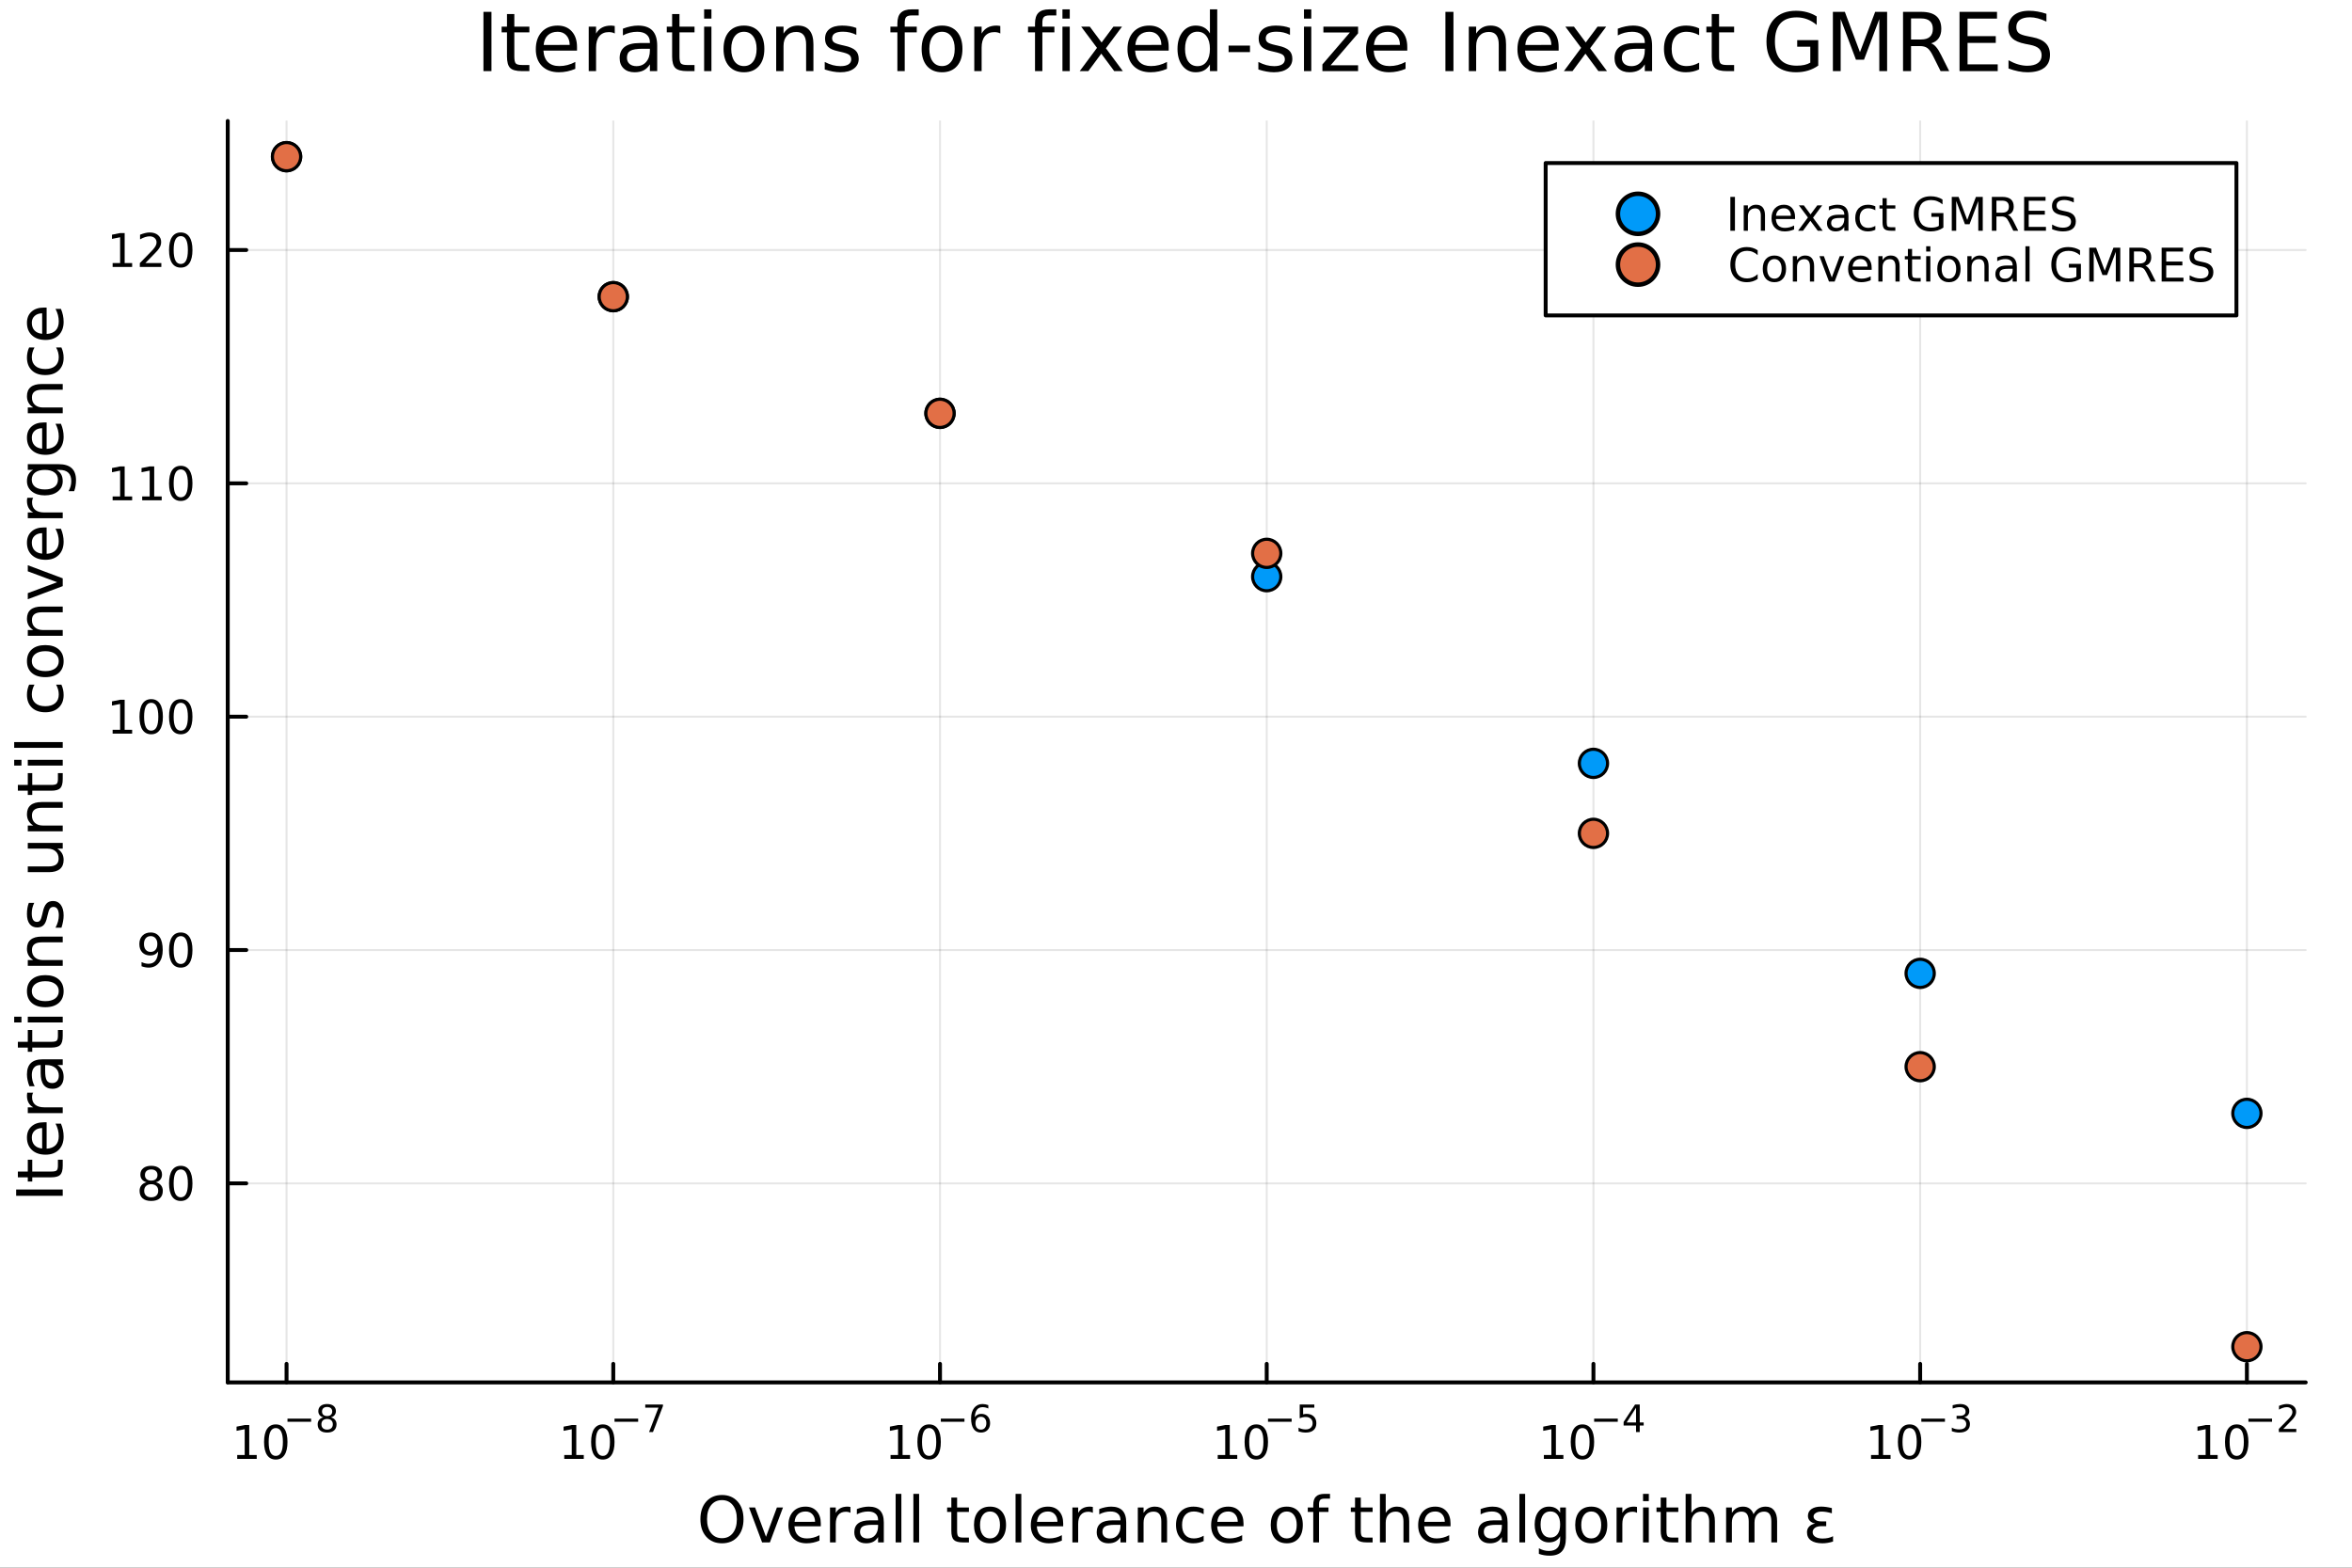 <svg xmlns="http://www.w3.org/2000/svg" xmlns:xlink="http://www.w3.org/1999/xlink" width="600" height="400" viewBox="0 0 2400 1600">
<rect x="0" y="0" width="2400" height="1600" fill="#333333" stroke="none"/>
<defs>
  <clipPath id="clip750">
    <rect x="0" y="0" width="2400" height="1600"></rect>
  </clipPath>
</defs>
<path clip-path="url(#clip750)" d="M0 1600 L2400 1600 L2400 0 L0 0  Z" fill="#ffffff" fill-rule="evenodd" fill-opacity="1"></path>
<defs>
  <clipPath id="clip751">
    <rect x="480" y="0" width="1681" height="1600"></rect>
  </clipPath>
</defs>
<path clip-path="url(#clip750)" d="M232.389 1410.9 L2352.76 1410.9 L2352.76 123.472 L232.389 123.472  Z" fill="#ffffff" fill-rule="evenodd" fill-opacity="1"></path>
<defs>
  <clipPath id="clip752">
    <rect x="232" y="123" width="2121" height="1288"></rect>
  </clipPath>
</defs>
<polyline clip-path="url(#clip752)" style="stroke:#000000; stroke-linecap:round; stroke-linejoin:round; stroke-width:2; stroke-opacity:0.1; fill:none" points="2292.75,1410.9 2292.75,123.472 "></polyline>
<polyline clip-path="url(#clip752)" style="stroke:#000000; stroke-linecap:round; stroke-linejoin:round; stroke-width:2; stroke-opacity:0.1; fill:none" points="1959.35,1410.9 1959.35,123.472 "></polyline>
<polyline clip-path="url(#clip752)" style="stroke:#000000; stroke-linecap:round; stroke-linejoin:round; stroke-width:2; stroke-opacity:0.1; fill:none" points="1625.96,1410.9 1625.96,123.472 "></polyline>
<polyline clip-path="url(#clip752)" style="stroke:#000000; stroke-linecap:round; stroke-linejoin:round; stroke-width:2; stroke-opacity:0.1; fill:none" points="1292.57,1410.9 1292.57,123.472 "></polyline>
<polyline clip-path="url(#clip752)" style="stroke:#000000; stroke-linecap:round; stroke-linejoin:round; stroke-width:2; stroke-opacity:0.1; fill:none" points="959.182,1410.9 959.182,123.472 "></polyline>
<polyline clip-path="url(#clip752)" style="stroke:#000000; stroke-linecap:round; stroke-linejoin:round; stroke-width:2; stroke-opacity:0.1; fill:none" points="625.791,1410.9 625.791,123.472 "></polyline>
<polyline clip-path="url(#clip752)" style="stroke:#000000; stroke-linecap:round; stroke-linejoin:round; stroke-width:2; stroke-opacity:0.1; fill:none" points="292.4,1410.9 292.4,123.472 "></polyline>
<polyline clip-path="url(#clip750)" style="stroke:#000000; stroke-linecap:round; stroke-linejoin:round; stroke-width:4; stroke-opacity:1; fill:none" points="232.389,1410.9 2352.76,1410.9 "></polyline>
<polyline clip-path="url(#clip750)" style="stroke:#000000; stroke-linecap:round; stroke-linejoin:round; stroke-width:4; stroke-opacity:1; fill:none" points="2292.75,1410.9 2292.75,1392 "></polyline>
<polyline clip-path="url(#clip750)" style="stroke:#000000; stroke-linecap:round; stroke-linejoin:round; stroke-width:4; stroke-opacity:1; fill:none" points="1959.35,1410.9 1959.35,1392 "></polyline>
<polyline clip-path="url(#clip750)" style="stroke:#000000; stroke-linecap:round; stroke-linejoin:round; stroke-width:4; stroke-opacity:1; fill:none" points="1625.96,1410.9 1625.96,1392 "></polyline>
<polyline clip-path="url(#clip750)" style="stroke:#000000; stroke-linecap:round; stroke-linejoin:round; stroke-width:4; stroke-opacity:1; fill:none" points="1292.57,1410.9 1292.57,1392 "></polyline>
<polyline clip-path="url(#clip750)" style="stroke:#000000; stroke-linecap:round; stroke-linejoin:round; stroke-width:4; stroke-opacity:1; fill:none" points="959.182,1410.9 959.182,1392 "></polyline>
<polyline clip-path="url(#clip750)" style="stroke:#000000; stroke-linecap:round; stroke-linejoin:round; stroke-width:4; stroke-opacity:1; fill:none" points="625.791,1410.9 625.791,1392 "></polyline>
<polyline clip-path="url(#clip750)" style="stroke:#000000; stroke-linecap:round; stroke-linejoin:round; stroke-width:4; stroke-opacity:1; fill:none" points="292.4,1410.9 292.4,1392 "></polyline>
<path clip-path="url(#clip750)" d="M2243.01 1485.02 L2250.65 1485.02 L2250.65 1458.66 L2242.34 1460.32 L2242.34 1456.06 L2250.6 1454.4 L2255.28 1454.4 L2255.28 1485.02 L2262.92 1485.02 L2262.92 1488.96 L2243.01 1488.96 L2243.01 1485.02 Z" fill="#000000" fill-rule="nonzero" fill-opacity="1"></path><path clip-path="url(#clip750)" d="M2282.36 1457.48 Q2278.75 1457.48 2276.92 1461.04 Q2275.12 1464.58 2275.12 1471.71 Q2275.12 1478.82 2276.92 1482.38 Q2278.75 1485.92 2282.36 1485.92 Q2286 1485.92 2287.8 1482.38 Q2289.63 1478.82 2289.63 1471.71 Q2289.63 1464.58 2287.8 1461.04 Q2286 1457.48 2282.36 1457.48 M2282.36 1453.77 Q2288.17 1453.77 2291.23 1458.38 Q2294.31 1462.96 2294.31 1471.71 Q2294.31 1480.44 2291.23 1485.04 Q2288.17 1489.63 2282.36 1489.63 Q2276.55 1489.63 2273.47 1485.04 Q2270.42 1480.44 2270.42 1471.71 Q2270.42 1462.96 2273.47 1458.38 Q2276.55 1453.77 2282.36 1453.77 Z" fill="#000000" fill-rule="nonzero" fill-opacity="1"></path><path clip-path="url(#clip750)" d="M2294.31 1447.87 L2318.42 1447.87 L2318.42 1451.07 L2294.31 1451.07 L2294.31 1447.87 Z" fill="#000000" fill-rule="nonzero" fill-opacity="1"></path><path clip-path="url(#clip750)" d="M2329.89 1458.35 L2343.15 1458.35 L2343.15 1461.55 L2325.32 1461.55 L2325.32 1458.35 Q2327.48 1456.11 2331.21 1452.35 Q2334.95 1448.57 2335.91 1447.48 Q2337.73 1445.43 2338.45 1444.02 Q2339.18 1442.59 2339.18 1441.22 Q2339.18 1438.98 2337.6 1437.57 Q2336.04 1436.16 2333.52 1436.16 Q2331.73 1436.16 2329.74 1436.78 Q2327.77 1437.4 2325.51 1438.66 L2325.51 1434.82 Q2327.8 1433.9 2329.8 1433.43 Q2331.79 1432.96 2333.45 1432.96 Q2337.81 1432.96 2340.41 1435.14 Q2343 1437.32 2343 1440.97 Q2343 1442.7 2342.34 1444.26 Q2341.7 1445.8 2339.99 1447.91 Q2339.52 1448.46 2337 1451.07 Q2334.48 1453.67 2329.89 1458.35 Z" fill="#000000" fill-rule="nonzero" fill-opacity="1"></path><path clip-path="url(#clip750)" d="M1909.23 1485.02 L1916.87 1485.02 L1916.87 1458.66 L1908.56 1460.32 L1908.56 1456.06 L1916.83 1454.4 L1921.5 1454.4 L1921.5 1485.02 L1929.14 1485.02 L1929.14 1488.96 L1909.23 1488.96 L1909.23 1485.02 Z" fill="#000000" fill-rule="nonzero" fill-opacity="1"></path><path clip-path="url(#clip750)" d="M1948.59 1457.48 Q1944.98 1457.48 1943.15 1461.04 Q1941.34 1464.58 1941.34 1471.71 Q1941.34 1478.82 1943.15 1482.38 Q1944.98 1485.92 1948.59 1485.92 Q1952.22 1485.92 1954.03 1482.38 Q1955.85 1478.82 1955.85 1471.71 Q1955.85 1464.58 1954.03 1461.04 Q1952.22 1457.48 1948.59 1457.48 M1948.59 1453.77 Q1954.4 1453.77 1957.45 1458.38 Q1960.53 1462.96 1960.53 1471.71 Q1960.53 1480.44 1957.45 1485.04 Q1954.4 1489.63 1948.59 1489.63 Q1942.78 1489.63 1939.7 1485.04 Q1936.64 1480.44 1936.64 1471.71 Q1936.64 1462.96 1939.7 1458.38 Q1942.78 1453.77 1948.59 1453.77 Z" fill="#000000" fill-rule="nonzero" fill-opacity="1"></path><path clip-path="url(#clip750)" d="M1960.53 1447.87 L1984.64 1447.87 L1984.64 1451.07 L1960.53 1451.07 L1960.53 1447.87 Z" fill="#000000" fill-rule="nonzero" fill-opacity="1"></path><path clip-path="url(#clip750)" d="M2004.35 1446.41 Q2007.08 1446.99 2008.6 1448.83 Q2010.15 1450.68 2010.15 1453.38 Q2010.15 1457.54 2007.29 1459.82 Q2004.43 1462.09 1999.16 1462.09 Q1997.39 1462.09 1995.51 1461.73 Q1993.65 1461.4 1991.66 1460.7 L1991.66 1457.03 Q1993.24 1457.95 1995.12 1458.42 Q1997 1458.89 1999.05 1458.89 Q2002.62 1458.89 2004.48 1457.48 Q2006.37 1456.07 2006.37 1453.38 Q2006.37 1450.9 2004.62 1449.51 Q2002.89 1448.1 1999.78 1448.1 L1996.51 1448.1 L1996.51 1444.98 L1999.93 1444.98 Q2002.74 1444.98 2004.22 1443.87 Q2005.71 1442.74 2005.71 1440.63 Q2005.71 1438.47 2004.16 1437.32 Q2002.64 1436.16 1999.78 1436.16 Q1998.22 1436.16 1996.43 1436.49 Q1994.65 1436.83 1992.5 1437.55 L1992.5 1434.16 Q1994.67 1433.56 1996.55 1433.26 Q1998.45 1432.96 2000.12 1432.96 Q2004.45 1432.96 2006.97 1434.93 Q2009.49 1436.89 2009.49 1440.24 Q2009.49 1442.57 2008.15 1444.19 Q2006.82 1445.79 2004.35 1446.41 Z" fill="#000000" fill-rule="nonzero" fill-opacity="1"></path><path clip-path="url(#clip750)" d="M1575.38 1485.02 L1583.02 1485.02 L1583.02 1458.66 L1574.71 1460.32 L1574.71 1456.06 L1582.98 1454.4 L1587.65 1454.4 L1587.65 1485.02 L1595.29 1485.02 L1595.29 1488.96 L1575.38 1488.96 L1575.38 1485.02 Z" fill="#000000" fill-rule="nonzero" fill-opacity="1"></path><path clip-path="url(#clip750)" d="M1614.73 1457.48 Q1611.12 1457.48 1609.29 1461.04 Q1607.49 1464.58 1607.49 1471.71 Q1607.49 1478.82 1609.29 1482.38 Q1611.12 1485.92 1614.73 1485.92 Q1618.37 1485.92 1620.17 1482.38 Q1622 1478.82 1622 1471.71 Q1622 1464.58 1620.17 1461.04 Q1618.37 1457.48 1614.73 1457.48 M1614.73 1453.77 Q1620.54 1453.77 1623.6 1458.38 Q1626.68 1462.96 1626.68 1471.71 Q1626.68 1480.44 1623.6 1485.04 Q1620.54 1489.63 1614.73 1489.63 Q1608.92 1489.63 1605.85 1485.04 Q1602.79 1480.44 1602.79 1471.71 Q1602.79 1462.96 1605.85 1458.38 Q1608.92 1453.77 1614.73 1453.77 Z" fill="#000000" fill-rule="nonzero" fill-opacity="1"></path><path clip-path="url(#clip750)" d="M1626.68 1447.87 L1650.79 1447.87 L1650.79 1451.07 L1626.68 1451.07 L1626.68 1447.87 Z" fill="#000000" fill-rule="nonzero" fill-opacity="1"></path><path clip-path="url(#clip750)" d="M1669.43 1436.78 L1659.84 1451.77 L1669.43 1451.77 L1669.43 1436.78 M1668.43 1433.47 L1673.21 1433.47 L1673.21 1451.77 L1677.22 1451.77 L1677.22 1454.93 L1673.21 1454.93 L1673.21 1461.55 L1669.43 1461.55 L1669.43 1454.93 L1656.75 1454.93 L1656.75 1451.26 L1668.43 1433.47 Z" fill="#000000" fill-rule="nonzero" fill-opacity="1"></path><path clip-path="url(#clip750)" d="M1242.59 1485.02 L1250.23 1485.02 L1250.23 1458.66 L1241.92 1460.32 L1241.92 1456.06 L1250.19 1454.4 L1254.86 1454.4 L1254.86 1485.02 L1262.5 1485.02 L1262.5 1488.96 L1242.59 1488.96 L1242.59 1485.02 Z" fill="#000000" fill-rule="nonzero" fill-opacity="1"></path><path clip-path="url(#clip750)" d="M1281.95 1457.48 Q1278.33 1457.48 1276.51 1461.04 Q1274.7 1464.58 1274.7 1471.71 Q1274.7 1478.82 1276.51 1482.38 Q1278.33 1485.92 1281.95 1485.92 Q1285.58 1485.92 1287.39 1482.38 Q1289.21 1478.82 1289.21 1471.71 Q1289.21 1464.58 1287.39 1461.04 Q1285.58 1457.48 1281.95 1457.48 M1281.95 1453.77 Q1287.76 1453.77 1290.81 1458.38 Q1293.89 1462.96 1293.89 1471.71 Q1293.89 1480.44 1290.81 1485.04 Q1287.76 1489.63 1281.95 1489.63 Q1276.14 1489.63 1273.06 1485.04 Q1270 1480.44 1270 1471.71 Q1270 1462.96 1273.06 1458.38 Q1276.14 1453.77 1281.95 1453.77 Z" fill="#000000" fill-rule="nonzero" fill-opacity="1"></path><path clip-path="url(#clip750)" d="M1293.89 1447.87 L1318 1447.87 L1318 1451.07 L1293.89 1451.07 L1293.89 1447.87 Z" fill="#000000" fill-rule="nonzero" fill-opacity="1"></path><path clip-path="url(#clip750)" d="M1326.24 1433.47 L1341.15 1433.47 L1341.15 1436.66 L1329.72 1436.66 L1329.72 1443.55 Q1330.55 1443.27 1331.37 1443.13 Q1332.2 1442.98 1333.03 1442.98 Q1337.73 1442.98 1340.48 1445.56 Q1343.22 1448.14 1343.22 1452.54 Q1343.22 1457.07 1340.4 1459.59 Q1337.58 1462.09 1332.45 1462.09 Q1330.68 1462.09 1328.83 1461.79 Q1327.01 1461.49 1325.05 1460.89 L1325.05 1457.07 Q1326.75 1457.99 1328.55 1458.44 Q1330.36 1458.89 1332.37 1458.89 Q1335.62 1458.89 1337.52 1457.18 Q1339.42 1455.47 1339.42 1452.54 Q1339.42 1449.6 1337.52 1447.89 Q1335.62 1446.18 1332.37 1446.18 Q1330.85 1446.18 1329.32 1446.52 Q1327.82 1446.86 1326.24 1447.57 L1326.24 1433.47 Z" fill="#000000" fill-rule="nonzero" fill-opacity="1"></path><path clip-path="url(#clip750)" d="M908.733 1485.02 L916.372 1485.02 L916.372 1458.66 L908.061 1460.32 L908.061 1456.06 L916.325 1454.4 L921.001 1454.4 L921.001 1485.02 L928.64 1485.02 L928.64 1488.96 L908.733 1488.96 L908.733 1485.02 Z" fill="#000000" fill-rule="nonzero" fill-opacity="1"></path><path clip-path="url(#clip750)" d="M948.084 1457.48 Q944.473 1457.48 942.645 1461.04 Q940.839 1464.58 940.839 1471.71 Q940.839 1478.82 942.645 1482.38 Q944.473 1485.92 948.084 1485.92 Q951.719 1485.92 953.524 1482.38 Q955.353 1478.82 955.353 1471.71 Q955.353 1464.58 953.524 1461.04 Q951.719 1457.48 948.084 1457.48 M948.084 1453.77 Q953.895 1453.77 956.95 1458.38 Q960.029 1462.96 960.029 1471.71 Q960.029 1480.44 956.95 1485.04 Q953.895 1489.63 948.084 1489.63 Q942.274 1489.63 939.196 1485.04 Q936.14 1480.44 936.14 1471.71 Q936.14 1462.96 939.196 1458.38 Q942.274 1453.77 948.084 1453.77 Z" fill="#000000" fill-rule="nonzero" fill-opacity="1"></path><path clip-path="url(#clip750)" d="M960.029 1447.87 L984.14 1447.87 L984.14 1451.07 L960.029 1451.07 L960.029 1447.87 Z" fill="#000000" fill-rule="nonzero" fill-opacity="1"></path><path clip-path="url(#clip750)" d="M1000.94 1445.99 Q998.378 1445.99 996.873 1447.74 Q995.387 1449.49 995.387 1452.54 Q995.387 1455.57 996.873 1457.33 Q998.378 1459.08 1000.94 1459.08 Q1003.49 1459.08 1004.98 1457.33 Q1006.48 1455.57 1006.48 1452.54 Q1006.48 1449.49 1004.98 1447.74 Q1003.49 1445.99 1000.94 1445.99 M1008.48 1434.09 L1008.48 1437.55 Q1007.05 1436.87 1005.58 1436.51 Q1004.13 1436.16 1002.7 1436.16 Q998.942 1436.16 996.948 1438.69 Q994.974 1441.23 994.691 1446.37 Q995.801 1444.73 997.475 1443.87 Q999.149 1442.98 1001.16 1442.98 Q1005.39 1442.98 1007.84 1445.56 Q1010.3 1448.12 1010.3 1452.54 Q1010.3 1456.86 1007.74 1459.48 Q1005.19 1462.09 1000.94 1462.09 Q996.064 1462.09 993.488 1458.37 Q990.911 1454.62 990.911 1447.53 Q990.911 1440.88 994.071 1436.93 Q997.23 1432.96 1002.55 1432.96 Q1003.98 1432.96 1005.43 1433.24 Q1006.9 1433.52 1008.48 1434.09 Z" fill="#000000" fill-rule="nonzero" fill-opacity="1"></path><path clip-path="url(#clip750)" d="M575.774 1485.02 L583.413 1485.02 L583.413 1458.66 L575.103 1460.32 L575.103 1456.06 L583.367 1454.4 L588.043 1454.4 L588.043 1485.02 L595.682 1485.02 L595.682 1488.96 L575.774 1488.96 L575.774 1485.02 Z" fill="#000000" fill-rule="nonzero" fill-opacity="1"></path><path clip-path="url(#clip750)" d="M615.126 1457.48 Q611.515 1457.48 609.686 1461.04 Q607.881 1464.58 607.881 1471.71 Q607.881 1478.82 609.686 1482.38 Q611.515 1485.92 615.126 1485.92 Q618.76 1485.92 620.566 1482.38 Q622.394 1478.82 622.394 1471.71 Q622.394 1464.58 620.566 1461.04 Q618.76 1457.48 615.126 1457.48 M615.126 1453.77 Q620.936 1453.77 623.992 1458.38 Q627.07 1462.96 627.07 1471.71 Q627.07 1480.44 623.992 1485.04 Q620.936 1489.63 615.126 1489.63 Q609.316 1489.63 606.237 1485.04 Q603.182 1480.44 603.182 1471.71 Q603.182 1462.96 606.237 1458.38 Q609.316 1453.77 615.126 1453.77 Z" fill="#000000" fill-rule="nonzero" fill-opacity="1"></path><path clip-path="url(#clip750)" d="M627.07 1447.87 L651.182 1447.87 L651.182 1451.07 L627.07 1451.07 L627.07 1447.87 Z" fill="#000000" fill-rule="nonzero" fill-opacity="1"></path><path clip-path="url(#clip750)" d="M658.423 1433.47 L676.478 1433.47 L676.478 1435.08 L666.285 1461.55 L662.316 1461.55 L671.908 1436.66 L658.423 1436.66 L658.423 1433.47 Z" fill="#000000" fill-rule="nonzero" fill-opacity="1"></path><path clip-path="url(#clip750)" d="M242.054 1485.02 L249.693 1485.02 L249.693 1458.66 L241.383 1460.32 L241.383 1456.06 L249.647 1454.4 L254.323 1454.4 L254.323 1485.02 L261.962 1485.02 L261.962 1488.96 L242.054 1488.96 L242.054 1485.02 Z" fill="#000000" fill-rule="nonzero" fill-opacity="1"></path><path clip-path="url(#clip750)" d="M281.406 1457.48 Q277.795 1457.48 275.966 1461.04 Q274.161 1464.58 274.161 1471.71 Q274.161 1478.82 275.966 1482.38 Q277.795 1485.92 281.406 1485.92 Q285.04 1485.92 286.846 1482.38 Q288.674 1478.82 288.674 1471.71 Q288.674 1464.58 286.846 1461.04 Q285.04 1457.48 281.406 1457.48 M281.406 1453.77 Q287.216 1453.77 290.272 1458.38 Q293.35 1462.96 293.35 1471.71 Q293.35 1480.44 290.272 1485.04 Q287.216 1489.63 281.406 1489.63 Q275.596 1489.63 272.517 1485.04 Q269.461 1480.44 269.461 1471.71 Q269.461 1462.96 272.517 1458.38 Q275.596 1453.77 281.406 1453.77 Z" fill="#000000" fill-rule="nonzero" fill-opacity="1"></path><path clip-path="url(#clip750)" d="M293.35 1447.87 L317.462 1447.87 L317.462 1451.07 L293.35 1451.07 L293.35 1447.87 Z" fill="#000000" fill-rule="nonzero" fill-opacity="1"></path><path clip-path="url(#clip750)" d="M333.787 1448.21 Q331.079 1448.21 329.518 1449.66 Q327.975 1451.11 327.975 1453.65 Q327.975 1456.19 329.518 1457.63 Q331.079 1459.08 333.787 1459.08 Q336.495 1459.08 338.056 1457.63 Q339.617 1456.17 339.617 1453.65 Q339.617 1451.11 338.056 1449.66 Q336.514 1448.21 333.787 1448.21 M329.988 1446.59 Q327.543 1445.99 326.17 1444.32 Q324.816 1442.64 324.816 1440.24 Q324.816 1436.87 327.204 1434.91 Q329.612 1432.96 333.787 1432.96 Q337.981 1432.96 340.37 1434.91 Q342.758 1436.87 342.758 1440.24 Q342.758 1442.64 341.385 1444.32 Q340.031 1445.99 337.605 1446.59 Q340.351 1447.23 341.874 1449.1 Q343.417 1450.96 343.417 1453.65 Q343.417 1457.73 340.915 1459.91 Q338.432 1462.09 333.787 1462.09 Q329.141 1462.09 326.64 1459.91 Q324.157 1457.73 324.157 1453.65 Q324.157 1450.96 325.7 1449.1 Q327.242 1447.23 329.988 1446.59 M328.596 1440.59 Q328.596 1442.78 329.95 1444 Q331.323 1445.22 333.787 1445.22 Q336.232 1445.22 337.605 1444 Q338.997 1442.78 338.997 1440.59 Q338.997 1438.41 337.605 1437.19 Q336.232 1435.97 333.787 1435.97 Q331.323 1435.97 329.95 1437.19 Q328.596 1438.41 328.596 1440.59 Z" fill="#000000" fill-rule="nonzero" fill-opacity="1"></path><path clip-path="url(#clip750)" d="M736.719 1531.03 Q729.717 1531.03 725.579 1536.25 Q721.473 1541.47 721.473 1550.47 Q721.473 1559.45 725.579 1564.67 Q729.717 1569.89 736.719 1569.89 Q743.721 1569.89 747.795 1564.67 Q751.901 1559.45 751.901 1550.47 Q751.901 1541.47 747.795 1536.25 Q743.721 1531.03 736.719 1531.03 M736.719 1525.81 Q746.713 1525.81 752.697 1532.52 Q758.681 1539.21 758.681 1550.47 Q758.681 1561.71 752.697 1568.42 Q746.713 1575.11 736.719 1575.11 Q726.693 1575.11 720.678 1568.42 Q714.694 1561.74 714.694 1550.47 Q714.694 1539.21 720.678 1532.52 Q726.693 1525.81 736.719 1525.81 Z" fill="#000000" fill-rule="nonzero" fill-opacity="1"></path><path clip-path="url(#clip750)" d="M764.283 1538.54 L770.489 1538.54 L781.629 1568.46 L792.769 1538.54 L798.976 1538.54 L785.608 1574.19 L777.651 1574.19 L764.283 1538.54 Z" fill="#000000" fill-rule="nonzero" fill-opacity="1"></path><path clip-path="url(#clip750)" d="M837.552 1554.9 L837.552 1557.76 L810.625 1557.76 Q811.007 1563.81 814.253 1566.99 Q817.532 1570.14 823.356 1570.14 Q826.73 1570.14 829.881 1569.32 Q833.064 1568.49 836.183 1566.83 L836.183 1572.37 Q833.032 1573.71 829.722 1574.41 Q826.412 1575.11 823.006 1575.11 Q814.476 1575.11 809.479 1570.14 Q804.514 1565.18 804.514 1556.71 Q804.514 1547.96 809.225 1542.83 Q813.967 1537.68 821.988 1537.68 Q829.181 1537.68 833.351 1542.33 Q837.552 1546.94 837.552 1554.9 M831.695 1553.18 Q831.632 1548.37 828.99 1545.51 Q826.38 1542.64 822.051 1542.64 Q817.15 1542.64 814.19 1545.41 Q811.262 1548.18 810.816 1553.21 L831.695 1553.18 Z" fill="#000000" fill-rule="nonzero" fill-opacity="1"></path><path clip-path="url(#clip750)" d="M867.821 1544.01 Q866.834 1543.44 865.657 1543.18 Q864.511 1542.9 863.11 1542.9 Q858.145 1542.9 855.471 1546.14 Q852.83 1549.36 852.83 1555.41 L852.83 1574.19 L846.941 1574.19 L846.941 1538.54 L852.83 1538.54 L852.83 1544.08 Q854.676 1540.83 857.636 1539.27 Q860.596 1537.68 864.829 1537.68 Q865.434 1537.68 866.166 1537.77 Q866.898 1537.84 867.789 1538 L867.821 1544.01 Z" fill="#000000" fill-rule="nonzero" fill-opacity="1"></path><path clip-path="url(#clip750)" d="M890.164 1556.27 Q883.067 1556.27 880.329 1557.89 Q877.592 1559.51 877.592 1563.43 Q877.592 1566.55 879.629 1568.39 Q881.698 1570.21 885.231 1570.21 Q890.101 1570.21 893.029 1566.77 Q895.989 1563.3 895.989 1557.57 L895.989 1556.27 L890.164 1556.27 M901.846 1553.85 L901.846 1574.19 L895.989 1574.19 L895.989 1568.77 Q893.984 1572.02 890.992 1573.58 Q888 1575.11 883.671 1575.11 Q878.197 1575.11 874.95 1572.05 Q871.736 1568.97 871.736 1563.81 Q871.736 1557.79 875.746 1554.74 Q879.788 1551.68 887.777 1551.68 L895.989 1551.68 L895.989 1551.11 Q895.989 1547.07 893.316 1544.87 Q890.674 1542.64 885.868 1542.64 Q882.812 1542.64 879.916 1543.38 Q877.019 1544.11 874.346 1545.57 L874.346 1540.16 Q877.56 1538.92 880.584 1538.31 Q883.608 1537.68 886.472 1537.68 Q894.207 1537.68 898.026 1541.69 Q901.846 1545.7 901.846 1553.85 Z" fill="#000000" fill-rule="nonzero" fill-opacity="1"></path><path clip-path="url(#clip750)" d="M913.909 1524.66 L919.765 1524.66 L919.765 1574.19 L913.909 1574.19 L913.909 1524.66 Z" fill="#000000" fill-rule="nonzero" fill-opacity="1"></path><path clip-path="url(#clip750)" d="M932.019 1524.66 L937.875 1524.66 L937.875 1574.19 L932.019 1574.19 L932.019 1524.66 Z" fill="#000000" fill-rule="nonzero" fill-opacity="1"></path><path clip-path="url(#clip750)" d="M976.643 1528.42 L976.643 1538.54 L988.706 1538.54 L988.706 1543.09 L976.643 1543.09 L976.643 1562.44 Q976.643 1566.8 977.82 1568.04 Q979.03 1569.28 982.69 1569.28 L988.706 1569.28 L988.706 1574.19 L982.69 1574.19 Q975.911 1574.19 973.332 1571.67 Q970.754 1569.12 970.754 1562.44 L970.754 1543.09 L966.457 1543.09 L966.457 1538.54 L970.754 1538.54 L970.754 1528.42 L976.643 1528.42 Z" fill="#000000" fill-rule="nonzero" fill-opacity="1"></path><path clip-path="url(#clip750)" d="M1010.22 1542.64 Q1005.51 1542.64 1002.77 1546.34 Q1000.04 1550 1000.04 1556.39 Q1000.04 1562.79 1002.74 1566.48 Q1005.48 1570.14 1010.22 1570.14 Q1014.9 1570.14 1017.64 1566.45 Q1020.38 1562.76 1020.38 1556.39 Q1020.38 1550.06 1017.64 1546.37 Q1014.9 1542.64 1010.22 1542.64 M1010.22 1537.68 Q1017.86 1537.68 1022.22 1542.64 Q1026.58 1547.61 1026.58 1556.39 Q1026.58 1565.15 1022.22 1570.14 Q1017.86 1575.11 1010.22 1575.11 Q1002.55 1575.11 998.191 1570.14 Q993.862 1565.15 993.862 1556.39 Q993.862 1547.61 998.191 1542.64 Q1002.55 1537.68 1010.22 1537.68 Z" fill="#000000" fill-rule="nonzero" fill-opacity="1"></path><path clip-path="url(#clip750)" d="M1036.29 1524.66 L1042.15 1524.66 L1042.15 1574.19 L1036.29 1574.19 L1036.29 1524.66 Z" fill="#000000" fill-rule="nonzero" fill-opacity="1"></path><path clip-path="url(#clip750)" d="M1084.89 1554.9 L1084.89 1557.76 L1057.96 1557.76 Q1058.35 1563.81 1061.59 1566.99 Q1064.87 1570.14 1070.7 1570.14 Q1074.07 1570.14 1077.22 1569.32 Q1080.4 1568.49 1083.52 1566.83 L1083.52 1572.37 Q1080.37 1573.71 1077.06 1574.41 Q1073.75 1575.11 1070.35 1575.11 Q1061.82 1575.11 1056.82 1570.14 Q1051.85 1565.18 1051.85 1556.71 Q1051.85 1547.96 1056.56 1542.83 Q1061.31 1537.68 1069.33 1537.68 Q1076.52 1537.68 1080.69 1542.33 Q1084.89 1546.94 1084.89 1554.9 M1079.03 1553.18 Q1078.97 1548.37 1076.33 1545.51 Q1073.72 1542.64 1069.39 1542.64 Q1064.49 1542.64 1061.53 1545.41 Q1058.6 1548.18 1058.16 1553.21 L1079.03 1553.18 Z" fill="#000000" fill-rule="nonzero" fill-opacity="1"></path><path clip-path="url(#clip750)" d="M1115.16 1544.01 Q1114.17 1543.44 1113 1543.18 Q1111.85 1542.9 1110.45 1542.9 Q1105.48 1542.9 1102.81 1546.14 Q1100.17 1549.36 1100.17 1555.41 L1100.17 1574.19 L1094.28 1574.19 L1094.28 1538.54 L1100.17 1538.54 L1100.17 1544.08 Q1102.02 1540.83 1104.98 1539.27 Q1107.94 1537.68 1112.17 1537.68 Q1112.77 1537.68 1113.51 1537.77 Q1114.24 1537.84 1115.13 1538 L1115.16 1544.01 Z" fill="#000000" fill-rule="nonzero" fill-opacity="1"></path><path clip-path="url(#clip750)" d="M1137.5 1556.27 Q1130.41 1556.27 1127.67 1557.89 Q1124.93 1559.51 1124.93 1563.43 Q1124.93 1566.55 1126.97 1568.39 Q1129.04 1570.21 1132.57 1570.21 Q1137.44 1570.21 1140.37 1566.77 Q1143.33 1563.3 1143.33 1557.57 L1143.33 1556.27 L1137.5 1556.27 M1149.19 1553.85 L1149.19 1574.19 L1143.33 1574.19 L1143.33 1568.77 Q1141.32 1572.02 1138.33 1573.58 Q1135.34 1575.11 1131.01 1575.11 Q1125.54 1575.11 1122.29 1572.05 Q1119.08 1568.97 1119.08 1563.81 Q1119.08 1557.79 1123.09 1554.74 Q1127.13 1551.68 1135.12 1551.68 L1143.33 1551.68 L1143.33 1551.11 Q1143.33 1547.07 1140.66 1544.87 Q1138.01 1542.64 1133.21 1542.64 Q1130.15 1542.64 1127.26 1543.38 Q1124.36 1544.11 1121.69 1545.57 L1121.69 1540.16 Q1124.9 1538.92 1127.92 1538.31 Q1130.95 1537.68 1133.81 1537.68 Q1141.55 1537.68 1145.37 1541.69 Q1149.19 1545.7 1149.19 1553.85 Z" fill="#000000" fill-rule="nonzero" fill-opacity="1"></path><path clip-path="url(#clip750)" d="M1190.88 1552.67 L1190.88 1574.19 L1185.02 1574.19 L1185.02 1552.86 Q1185.02 1547.8 1183.05 1545.29 Q1181.08 1542.77 1177.13 1542.77 Q1172.39 1542.77 1169.65 1545.79 Q1166.91 1548.82 1166.91 1554.04 L1166.91 1574.19 L1161.03 1574.19 L1161.03 1538.54 L1166.91 1538.54 L1166.91 1544.08 Q1169.01 1540.86 1171.85 1539.27 Q1174.71 1537.68 1178.44 1537.68 Q1184.58 1537.68 1187.73 1541.5 Q1190.88 1545.29 1190.88 1552.67 Z" fill="#000000" fill-rule="nonzero" fill-opacity="1"></path><path clip-path="url(#clip750)" d="M1228.22 1539.91 L1228.22 1545.38 Q1225.73 1544.01 1223.22 1543.34 Q1220.74 1542.64 1218.19 1542.64 Q1212.49 1542.64 1209.34 1546.27 Q1206.19 1549.87 1206.19 1556.39 Q1206.19 1562.92 1209.34 1566.55 Q1212.49 1570.14 1218.19 1570.14 Q1220.74 1570.14 1223.22 1569.47 Q1225.73 1568.77 1228.22 1567.41 L1228.22 1572.82 Q1225.76 1573.96 1223.12 1574.54 Q1220.51 1575.11 1217.55 1575.11 Q1209.5 1575.11 1204.76 1570.05 Q1200.02 1564.99 1200.02 1556.39 Q1200.02 1547.67 1204.79 1542.68 Q1209.6 1537.68 1217.93 1537.68 Q1220.64 1537.68 1223.22 1538.25 Q1225.8 1538.79 1228.22 1539.91 Z" fill="#000000" fill-rule="nonzero" fill-opacity="1"></path><path clip-path="url(#clip750)" d="M1268.89 1554.9 L1268.89 1557.76 L1241.97 1557.76 Q1242.35 1563.81 1245.59 1566.99 Q1248.87 1570.14 1254.7 1570.14 Q1258.07 1570.14 1261.22 1569.32 Q1264.4 1568.49 1267.52 1566.83 L1267.52 1572.37 Q1264.37 1573.71 1261.06 1574.41 Q1257.75 1575.11 1254.35 1575.11 Q1245.82 1575.11 1240.82 1570.14 Q1235.85 1565.18 1235.85 1556.71 Q1235.85 1547.96 1240.56 1542.83 Q1245.31 1537.68 1253.33 1537.68 Q1260.52 1537.68 1264.69 1542.33 Q1268.89 1546.94 1268.89 1554.9 M1263.04 1553.18 Q1262.97 1548.37 1260.33 1545.51 Q1257.72 1542.64 1253.39 1542.64 Q1248.49 1542.64 1245.53 1545.41 Q1242.6 1548.18 1242.16 1553.21 L1263.04 1553.18 Z" fill="#000000" fill-rule="nonzero" fill-opacity="1"></path><path clip-path="url(#clip750)" d="M1313.04 1542.64 Q1308.33 1542.64 1305.59 1546.34 Q1302.85 1550 1302.85 1556.39 Q1302.85 1562.79 1305.56 1566.48 Q1308.3 1570.14 1313.04 1570.14 Q1317.72 1570.14 1320.45 1566.45 Q1323.19 1562.76 1323.19 1556.39 Q1323.19 1550.06 1320.45 1546.37 Q1317.72 1542.64 1313.04 1542.64 M1313.04 1537.68 Q1320.68 1537.68 1325.04 1542.64 Q1329.4 1547.61 1329.4 1556.39 Q1329.4 1565.15 1325.04 1570.14 Q1320.68 1575.11 1313.04 1575.11 Q1305.37 1575.11 1301.01 1570.14 Q1296.68 1565.15 1296.68 1556.39 Q1296.68 1547.61 1301.01 1542.64 Q1305.37 1537.68 1313.04 1537.68 Z" fill="#000000" fill-rule="nonzero" fill-opacity="1"></path><path clip-path="url(#clip750)" d="M1357.15 1524.66 L1357.15 1529.53 L1351.55 1529.53 Q1348.4 1529.53 1347.16 1530.8 Q1345.95 1532.08 1345.95 1535.39 L1345.95 1538.54 L1355.59 1538.54 L1355.59 1543.09 L1345.95 1543.09 L1345.95 1574.19 L1340.06 1574.19 L1340.06 1543.09 L1334.46 1543.09 L1334.46 1538.54 L1340.06 1538.54 L1340.06 1536.05 Q1340.06 1530.1 1342.83 1527.4 Q1345.6 1524.66 1351.61 1524.66 L1357.15 1524.66 Z" fill="#000000" fill-rule="nonzero" fill-opacity="1"></path><path clip-path="url(#clip750)" d="M1388.57 1528.42 L1388.57 1538.54 L1400.63 1538.54 L1400.63 1543.09 L1388.57 1543.09 L1388.57 1562.44 Q1388.57 1566.8 1389.75 1568.04 Q1390.95 1569.28 1394.61 1569.28 L1400.63 1569.28 L1400.63 1574.19 L1394.61 1574.19 Q1387.84 1574.19 1385.26 1571.67 Q1382.68 1569.12 1382.68 1562.44 L1382.68 1543.09 L1378.38 1543.09 L1378.38 1538.54 L1382.68 1538.54 L1382.68 1528.42 L1388.57 1528.42 Z" fill="#000000" fill-rule="nonzero" fill-opacity="1"></path><path clip-path="url(#clip750)" d="M1437.97 1552.67 L1437.97 1574.19 L1432.11 1574.19 L1432.11 1552.86 Q1432.11 1547.8 1430.14 1545.29 Q1428.16 1542.77 1424.22 1542.77 Q1419.47 1542.77 1416.74 1545.79 Q1414 1548.82 1414 1554.04 L1414 1574.19 L1408.11 1574.19 L1408.11 1524.66 L1414 1524.66 L1414 1544.08 Q1416.1 1540.86 1418.93 1539.27 Q1421.8 1537.68 1425.52 1537.68 Q1431.66 1537.68 1434.81 1541.5 Q1437.97 1545.29 1437.97 1552.67 Z" fill="#000000" fill-rule="nonzero" fill-opacity="1"></path><path clip-path="url(#clip750)" d="M1480.14 1554.9 L1480.14 1557.76 L1453.21 1557.76 Q1453.59 1563.81 1456.84 1566.99 Q1460.12 1570.14 1465.94 1570.14 Q1469.32 1570.14 1472.47 1569.32 Q1475.65 1568.49 1478.77 1566.83 L1478.77 1572.37 Q1475.62 1573.71 1472.31 1574.41 Q1469 1575.11 1465.59 1575.11 Q1457.06 1575.11 1452.07 1570.14 Q1447.1 1565.18 1447.1 1556.71 Q1447.1 1547.96 1451.81 1542.83 Q1456.55 1537.68 1464.57 1537.68 Q1471.77 1537.68 1475.94 1542.33 Q1480.14 1546.94 1480.14 1554.9 M1474.28 1553.18 Q1474.22 1548.37 1471.58 1545.51 Q1468.97 1542.64 1464.64 1542.64 Q1459.74 1542.64 1456.78 1545.41 Q1453.85 1548.18 1453.4 1553.21 L1474.28 1553.18 Z" fill="#000000" fill-rule="nonzero" fill-opacity="1"></path><path clip-path="url(#clip750)" d="M1526.67 1556.27 Q1519.57 1556.27 1516.84 1557.89 Q1514.1 1559.51 1514.1 1563.43 Q1514.1 1566.55 1516.14 1568.39 Q1518.21 1570.21 1521.74 1570.21 Q1526.61 1570.21 1529.54 1566.77 Q1532.5 1563.3 1532.5 1557.57 L1532.5 1556.27 L1526.67 1556.27 M1538.35 1553.85 L1538.35 1574.19 L1532.5 1574.19 L1532.5 1568.77 Q1530.49 1572.02 1527.5 1573.58 Q1524.51 1575.11 1520.18 1575.11 Q1514.7 1575.11 1511.46 1572.05 Q1508.24 1568.97 1508.24 1563.81 Q1508.24 1557.79 1512.25 1554.74 Q1516.3 1551.68 1524.28 1551.68 L1532.5 1551.68 L1532.5 1551.11 Q1532.5 1547.07 1529.82 1544.87 Q1527.18 1542.64 1522.37 1542.64 Q1519.32 1542.64 1516.42 1543.38 Q1513.53 1544.11 1510.85 1545.57 L1510.85 1540.16 Q1514.07 1538.92 1517.09 1538.31 Q1520.11 1537.68 1522.98 1537.68 Q1530.71 1537.68 1534.53 1541.69 Q1538.35 1545.7 1538.35 1553.85 Z" fill="#000000" fill-rule="nonzero" fill-opacity="1"></path><path clip-path="url(#clip750)" d="M1550.42 1524.66 L1556.27 1524.66 L1556.27 1574.19 L1550.42 1574.19 L1550.42 1524.66 Z" fill="#000000" fill-rule="nonzero" fill-opacity="1"></path><path clip-path="url(#clip750)" d="M1591.98 1555.95 Q1591.98 1549.58 1589.34 1546.08 Q1586.73 1542.58 1581.99 1542.58 Q1577.28 1542.58 1574.64 1546.08 Q1572.03 1549.58 1572.03 1555.95 Q1572.03 1562.28 1574.64 1565.78 Q1577.28 1569.28 1581.99 1569.28 Q1586.73 1569.28 1589.34 1565.78 Q1591.98 1562.28 1591.98 1555.95 M1597.84 1569.76 Q1597.84 1578.86 1593.8 1583.29 Q1589.76 1587.74 1581.42 1587.74 Q1578.33 1587.74 1575.59 1587.27 Q1572.85 1586.82 1570.28 1585.87 L1570.28 1580.17 Q1572.85 1581.57 1575.37 1582.24 Q1577.88 1582.91 1580.49 1582.91 Q1586.25 1582.91 1589.12 1579.88 Q1591.98 1576.89 1591.98 1570.81 L1591.98 1567.92 Q1590.17 1571.07 1587.34 1572.63 Q1584.5 1574.19 1580.56 1574.19 Q1574 1574.19 1569.99 1569.19 Q1565.98 1564.19 1565.98 1555.95 Q1565.98 1547.67 1569.99 1542.68 Q1574 1537.68 1580.56 1537.68 Q1584.5 1537.68 1587.34 1539.24 Q1590.17 1540.8 1591.98 1543.95 L1591.98 1538.54 L1597.84 1538.54 L1597.84 1569.76 Z" fill="#000000" fill-rule="nonzero" fill-opacity="1"></path><path clip-path="url(#clip750)" d="M1623.72 1542.64 Q1619.01 1542.64 1616.27 1546.34 Q1613.53 1550 1613.53 1556.39 Q1613.53 1562.79 1616.24 1566.48 Q1618.97 1570.14 1623.72 1570.14 Q1628.4 1570.14 1631.13 1566.45 Q1633.87 1562.76 1633.87 1556.39 Q1633.87 1550.06 1631.13 1546.37 Q1628.4 1542.64 1623.72 1542.64 M1623.72 1537.68 Q1631.36 1537.68 1635.72 1542.64 Q1640.08 1547.61 1640.08 1556.39 Q1640.08 1565.15 1635.72 1570.14 Q1631.36 1575.11 1623.72 1575.11 Q1616.05 1575.11 1611.69 1570.14 Q1607.36 1565.15 1607.36 1556.39 Q1607.36 1547.61 1611.69 1542.64 Q1616.05 1537.68 1623.72 1537.68 Z" fill="#000000" fill-rule="nonzero" fill-opacity="1"></path><path clip-path="url(#clip750)" d="M1670.44 1544.01 Q1669.45 1543.44 1668.28 1543.18 Q1667.13 1542.9 1665.73 1542.9 Q1660.77 1542.9 1658.09 1546.14 Q1655.45 1549.36 1655.45 1555.41 L1655.45 1574.19 L1649.56 1574.19 L1649.56 1538.54 L1655.45 1538.54 L1655.45 1544.08 Q1657.3 1540.83 1660.26 1539.27 Q1663.22 1537.68 1667.45 1537.68 Q1668.05 1537.68 1668.79 1537.77 Q1669.52 1537.84 1670.41 1538 L1670.44 1544.01 Z" fill="#000000" fill-rule="nonzero" fill-opacity="1"></path><path clip-path="url(#clip750)" d="M1676.58 1538.54 L1682.44 1538.54 L1682.44 1574.19 L1676.58 1574.19 L1676.58 1538.54 M1676.58 1524.66 L1682.44 1524.66 L1682.44 1532.08 L1676.58 1532.08 L1676.58 1524.66 Z" fill="#000000" fill-rule="nonzero" fill-opacity="1"></path><path clip-path="url(#clip750)" d="M1700.49 1528.42 L1700.49 1538.54 L1712.55 1538.54 L1712.55 1543.09 L1700.49 1543.09 L1700.49 1562.44 Q1700.49 1566.8 1701.66 1568.04 Q1702.87 1569.28 1706.53 1569.28 L1712.55 1569.28 L1712.55 1574.19 L1706.53 1574.19 Q1699.76 1574.19 1697.18 1571.67 Q1694.6 1569.12 1694.6 1562.44 L1694.6 1543.09 L1690.3 1543.09 L1690.3 1538.54 L1694.6 1538.54 L1694.6 1528.42 L1700.49 1528.42 Z" fill="#000000" fill-rule="nonzero" fill-opacity="1"></path><path clip-path="url(#clip750)" d="M1749.88 1552.67 L1749.88 1574.19 L1744.03 1574.19 L1744.03 1552.86 Q1744.03 1547.8 1742.06 1545.29 Q1740.08 1542.77 1736.14 1542.77 Q1731.39 1542.77 1728.66 1545.79 Q1725.92 1548.82 1725.92 1554.04 L1725.92 1574.19 L1720.03 1574.19 L1720.03 1524.66 L1725.92 1524.66 L1725.92 1544.08 Q1728.02 1540.86 1730.85 1539.27 Q1733.72 1537.68 1737.44 1537.68 Q1743.58 1537.68 1746.73 1541.5 Q1749.88 1545.29 1749.88 1552.67 Z" fill="#000000" fill-rule="nonzero" fill-opacity="1"></path><path clip-path="url(#clip750)" d="M1789.32 1545.38 Q1791.52 1541.43 1794.57 1539.56 Q1797.63 1537.68 1801.77 1537.68 Q1807.34 1537.68 1810.36 1541.59 Q1813.38 1545.48 1813.38 1552.67 L1813.38 1574.19 L1807.49 1574.19 L1807.49 1552.86 Q1807.49 1547.74 1805.68 1545.25 Q1803.87 1542.77 1800.14 1542.77 Q1795.59 1542.77 1792.95 1545.79 Q1790.31 1548.82 1790.31 1554.04 L1790.31 1574.19 L1784.42 1574.19 L1784.42 1552.86 Q1784.42 1547.7 1782.6 1545.25 Q1780.79 1542.77 1777 1542.77 Q1772.52 1542.77 1769.87 1545.83 Q1767.23 1548.85 1767.23 1554.04 L1767.23 1574.19 L1761.34 1574.19 L1761.34 1538.54 L1767.23 1538.54 L1767.23 1544.08 Q1769.24 1540.8 1772.04 1539.24 Q1774.84 1537.68 1778.69 1537.68 Q1782.57 1537.68 1785.28 1539.65 Q1788.02 1541.62 1789.32 1545.38 Z" fill="#000000" fill-rule="nonzero" fill-opacity="1"></path><path clip-path="url(#clip750)" d="M1852.21 1554.96 Q1848.65 1554.2 1846.74 1552.13 Q1844.83 1550.09 1844.83 1547.13 Q1844.83 1542.64 1848.46 1540.13 Q1852.05 1537.65 1858.29 1537.65 Q1860.71 1537.65 1863.42 1538.03 Q1866.12 1538.41 1869.24 1539.17 L1869.24 1544.49 Q1866.15 1543.57 1863.61 1543.15 Q1861.03 1542.74 1858.77 1542.74 Q1854.98 1542.74 1852.79 1544.2 Q1850.56 1545.67 1850.56 1547.7 Q1850.56 1549.93 1852.72 1551.36 Q1854.86 1552.76 1858.55 1552.76 L1863.48 1552.76 L1863.48 1557.6 L1858.77 1557.6 Q1854.41 1557.6 1852.12 1559.23 Q1849.64 1561.01 1849.64 1563.81 Q1849.64 1566.67 1852.31 1568.46 Q1855.01 1570.24 1859.82 1570.24 Q1862.78 1570.24 1865.49 1569.67 Q1868.19 1569.06 1870.45 1567.88 L1870.45 1573.33 Q1867.59 1574.22 1864.91 1574.66 Q1862.21 1575.11 1859.66 1575.11 Q1852.09 1575.11 1847.98 1572.21 Q1843.87 1569.32 1843.87 1563.81 Q1843.87 1560.37 1846.07 1558.05 Q1848.27 1555.72 1852.21 1554.96 Z" fill="#000000" fill-rule="nonzero" fill-opacity="1"></path><polyline clip-path="url(#clip752)" style="stroke:#000000; stroke-linecap:round; stroke-linejoin:round; stroke-width:2; stroke-opacity:0.1; fill:none" points="232.389,1207.76 2352.76,1207.76 "></polyline>
<polyline clip-path="url(#clip752)" style="stroke:#000000; stroke-linecap:round; stroke-linejoin:round; stroke-width:2; stroke-opacity:0.1; fill:none" points="232.389,969.61 2352.76,969.61 "></polyline>
<polyline clip-path="url(#clip752)" style="stroke:#000000; stroke-linecap:round; stroke-linejoin:round; stroke-width:2; stroke-opacity:0.1; fill:none" points="232.389,731.462 2352.76,731.462 "></polyline>
<polyline clip-path="url(#clip752)" style="stroke:#000000; stroke-linecap:round; stroke-linejoin:round; stroke-width:2; stroke-opacity:0.1; fill:none" points="232.389,493.315 2352.76,493.315 "></polyline>
<polyline clip-path="url(#clip752)" style="stroke:#000000; stroke-linecap:round; stroke-linejoin:round; stroke-width:2; stroke-opacity:0.1; fill:none" points="232.389,255.168 2352.76,255.168 "></polyline>
<polyline clip-path="url(#clip750)" style="stroke:#000000; stroke-linecap:round; stroke-linejoin:round; stroke-width:4; stroke-opacity:1; fill:none" points="232.389,1410.9 232.389,123.472 "></polyline>
<polyline clip-path="url(#clip750)" style="stroke:#000000; stroke-linecap:round; stroke-linejoin:round; stroke-width:4; stroke-opacity:1; fill:none" points="232.389,1207.76 251.287,1207.76 "></polyline>
<polyline clip-path="url(#clip750)" style="stroke:#000000; stroke-linecap:round; stroke-linejoin:round; stroke-width:4; stroke-opacity:1; fill:none" points="232.389,969.61 251.287,969.61 "></polyline>
<polyline clip-path="url(#clip750)" style="stroke:#000000; stroke-linecap:round; stroke-linejoin:round; stroke-width:4; stroke-opacity:1; fill:none" points="232.389,731.462 251.287,731.462 "></polyline>
<polyline clip-path="url(#clip750)" style="stroke:#000000; stroke-linecap:round; stroke-linejoin:round; stroke-width:4; stroke-opacity:1; fill:none" points="232.389,493.315 251.287,493.315 "></polyline>
<polyline clip-path="url(#clip750)" style="stroke:#000000; stroke-linecap:round; stroke-linejoin:round; stroke-width:4; stroke-opacity:1; fill:none" points="232.389,255.168 251.287,255.168 "></polyline>
<path clip-path="url(#clip750)" d="M154.283 1208.63 Q150.95 1208.63 149.028 1210.41 Q147.13 1212.19 147.13 1215.31 Q147.13 1218.44 149.028 1220.22 Q150.95 1222 154.283 1222 Q157.616 1222 159.538 1220.22 Q161.459 1218.42 161.459 1215.31 Q161.459 1212.19 159.538 1210.41 Q157.64 1208.63 154.283 1208.63 M149.607 1206.63 Q146.598 1205.89 144.908 1203.83 Q143.241 1201.77 143.241 1198.81 Q143.241 1194.67 146.181 1192.26 Q149.144 1189.85 154.283 1189.85 Q159.445 1189.85 162.385 1192.26 Q165.325 1194.67 165.325 1198.81 Q165.325 1201.77 163.635 1203.83 Q161.968 1205.89 158.982 1206.63 Q162.362 1207.42 164.237 1209.71 Q166.135 1212 166.135 1215.31 Q166.135 1220.34 163.056 1223.02 Q160.001 1225.71 154.283 1225.71 Q148.566 1225.71 145.487 1223.02 Q142.431 1220.34 142.431 1215.31 Q142.431 1212 144.329 1209.71 Q146.228 1207.42 149.607 1206.63 M147.894 1199.25 Q147.894 1201.94 149.561 1203.44 Q151.251 1204.94 154.283 1204.94 Q157.292 1204.94 158.982 1203.44 Q160.695 1201.94 160.695 1199.25 Q160.695 1196.56 158.982 1195.06 Q157.292 1193.56 154.283 1193.56 Q151.251 1193.56 149.561 1195.06 Q147.894 1196.56 147.894 1199.25 Z" fill="#000000" fill-rule="nonzero" fill-opacity="1"></path><path clip-path="url(#clip750)" d="M184.445 1193.56 Q180.834 1193.56 179.005 1197.12 Q177.2 1200.66 177.2 1207.79 Q177.2 1214.9 179.005 1218.46 Q180.834 1222 184.445 1222 Q188.079 1222 189.885 1218.46 Q191.713 1214.9 191.713 1207.79 Q191.713 1200.66 189.885 1197.12 Q188.079 1193.56 184.445 1193.56 M184.445 1189.85 Q190.255 1189.85 193.311 1194.46 Q196.389 1199.04 196.389 1207.79 Q196.389 1216.52 193.311 1221.12 Q190.255 1225.71 184.445 1225.71 Q178.635 1225.71 175.556 1221.12 Q172.501 1216.52 172.501 1207.79 Q172.501 1199.04 175.556 1194.46 Q178.635 1189.85 184.445 1189.85 Z" fill="#000000" fill-rule="nonzero" fill-opacity="1"></path><path clip-path="url(#clip750)" d="M144.422 986.172 L144.422 981.913 Q146.181 982.746 147.987 983.186 Q149.792 983.626 151.528 983.626 Q156.158 983.626 158.589 980.524 Q161.042 977.399 161.39 971.056 Q160.047 973.047 157.987 974.112 Q155.927 975.177 153.427 975.177 Q148.241 975.177 145.209 972.052 Q142.2 968.904 142.2 963.464 Q142.2 958.14 145.348 954.922 Q148.496 951.705 153.728 951.705 Q159.723 951.705 162.871 956.311 Q166.042 960.894 166.042 969.644 Q166.042 977.816 162.153 982.7 Q158.288 987.561 151.737 987.561 Q149.978 987.561 148.172 987.214 Q146.366 986.866 144.422 986.172 M153.728 971.519 Q156.876 971.519 158.704 969.367 Q160.556 967.214 160.556 963.464 Q160.556 959.737 158.704 957.584 Q156.876 955.408 153.728 955.408 Q150.579 955.408 148.728 957.584 Q146.899 959.737 146.899 963.464 Q146.899 967.214 148.728 969.367 Q150.579 971.519 153.728 971.519 Z" fill="#000000" fill-rule="nonzero" fill-opacity="1"></path><path clip-path="url(#clip750)" d="M184.445 955.408 Q180.834 955.408 179.005 958.973 Q177.2 962.515 177.2 969.644 Q177.2 976.751 179.005 980.316 Q180.834 983.857 184.445 983.857 Q188.079 983.857 189.885 980.316 Q191.713 976.751 191.713 969.644 Q191.713 962.515 189.885 958.973 Q188.079 955.408 184.445 955.408 M184.445 951.705 Q190.255 951.705 193.311 956.311 Q196.389 960.894 196.389 969.644 Q196.389 978.371 193.311 982.978 Q190.255 987.561 184.445 987.561 Q178.635 987.561 175.556 982.978 Q172.501 978.371 172.501 969.644 Q172.501 960.894 175.556 956.311 Q178.635 951.705 184.445 951.705 Z" fill="#000000" fill-rule="nonzero" fill-opacity="1"></path><path clip-path="url(#clip750)" d="M114.931 744.807 L122.57 744.807 L122.57 718.442 L114.26 720.108 L114.26 715.849 L122.524 714.182 L127.2 714.182 L127.2 744.807 L134.839 744.807 L134.839 748.742 L114.931 748.742 L114.931 744.807 Z" fill="#000000" fill-rule="nonzero" fill-opacity="1"></path><path clip-path="url(#clip750)" d="M154.283 717.261 Q150.672 717.261 148.843 720.826 Q147.038 724.367 147.038 731.497 Q147.038 738.603 148.843 742.168 Q150.672 745.71 154.283 745.71 Q157.917 745.71 159.723 742.168 Q161.552 738.603 161.552 731.497 Q161.552 724.367 159.723 720.826 Q157.917 717.261 154.283 717.261 M154.283 713.557 Q160.093 713.557 163.149 718.164 Q166.227 722.747 166.227 731.497 Q166.227 740.224 163.149 744.83 Q160.093 749.414 154.283 749.414 Q148.473 749.414 145.394 744.83 Q142.339 740.224 142.339 731.497 Q142.339 722.747 145.394 718.164 Q148.473 713.557 154.283 713.557 Z" fill="#000000" fill-rule="nonzero" fill-opacity="1"></path><path clip-path="url(#clip750)" d="M184.445 717.261 Q180.834 717.261 179.005 720.826 Q177.2 724.367 177.2 731.497 Q177.2 738.603 179.005 742.168 Q180.834 745.71 184.445 745.71 Q188.079 745.71 189.885 742.168 Q191.713 738.603 191.713 731.497 Q191.713 724.367 189.885 720.826 Q188.079 717.261 184.445 717.261 M184.445 713.557 Q190.255 713.557 193.311 718.164 Q196.389 722.747 196.389 731.497 Q196.389 740.224 193.311 744.83 Q190.255 749.414 184.445 749.414 Q178.635 749.414 175.556 744.83 Q172.501 740.224 172.501 731.497 Q172.501 722.747 175.556 718.164 Q178.635 713.557 184.445 713.557 Z" fill="#000000" fill-rule="nonzero" fill-opacity="1"></path><path clip-path="url(#clip750)" d="M114.931 506.66 L122.57 506.66 L122.57 480.294 L114.26 481.961 L114.26 477.702 L122.524 476.035 L127.2 476.035 L127.2 506.66 L134.839 506.66 L134.839 510.595 L114.931 510.595 L114.931 506.66 Z" fill="#000000" fill-rule="nonzero" fill-opacity="1"></path><path clip-path="url(#clip750)" d="M145.093 506.66 L152.732 506.66 L152.732 480.294 L144.422 481.961 L144.422 477.702 L152.686 476.035 L157.362 476.035 L157.362 506.66 L165.001 506.66 L165.001 510.595 L145.093 510.595 L145.093 506.66 Z" fill="#000000" fill-rule="nonzero" fill-opacity="1"></path><path clip-path="url(#clip750)" d="M184.445 479.114 Q180.834 479.114 179.005 482.678 Q177.2 486.22 177.2 493.35 Q177.2 500.456 179.005 504.021 Q180.834 507.563 184.445 507.563 Q188.079 507.563 189.885 504.021 Q191.713 500.456 191.713 493.35 Q191.713 486.22 189.885 482.678 Q188.079 479.114 184.445 479.114 M184.445 475.41 Q190.255 475.41 193.311 480.016 Q196.389 484.6 196.389 493.35 Q196.389 502.076 193.311 506.683 Q190.255 511.266 184.445 511.266 Q178.635 511.266 175.556 506.683 Q172.501 502.076 172.501 493.35 Q172.501 484.6 175.556 480.016 Q178.635 475.41 184.445 475.41 Z" fill="#000000" fill-rule="nonzero" fill-opacity="1"></path><path clip-path="url(#clip750)" d="M114.931 268.512 L122.57 268.512 L122.57 242.147 L114.26 243.813 L114.26 239.554 L122.524 237.888 L127.2 237.888 L127.2 268.512 L134.839 268.512 L134.839 272.448 L114.931 272.448 L114.931 268.512 Z" fill="#000000" fill-rule="nonzero" fill-opacity="1"></path><path clip-path="url(#clip750)" d="M148.311 268.512 L164.63 268.512 L164.63 272.448 L142.686 272.448 L142.686 268.512 Q145.348 265.758 149.931 261.128 Q154.538 256.475 155.718 255.133 Q157.964 252.61 158.843 250.874 Q159.746 249.114 159.746 247.425 Q159.746 244.67 157.802 242.934 Q155.88 241.198 152.778 241.198 Q150.579 241.198 148.126 241.962 Q145.695 242.726 142.917 244.276 L142.917 239.554 Q145.741 238.42 148.195 237.841 Q150.649 237.263 152.686 237.263 Q158.056 237.263 161.251 239.948 Q164.445 242.633 164.445 247.124 Q164.445 249.253 163.635 251.175 Q162.848 253.073 160.741 255.665 Q160.163 256.337 157.061 259.554 Q153.959 262.749 148.311 268.512 Z" fill="#000000" fill-rule="nonzero" fill-opacity="1"></path><path clip-path="url(#clip750)" d="M184.445 240.966 Q180.834 240.966 179.005 244.531 Q177.2 248.073 177.2 255.202 Q177.2 262.309 179.005 265.874 Q180.834 269.415 184.445 269.415 Q188.079 269.415 189.885 265.874 Q191.713 262.309 191.713 255.202 Q191.713 248.073 189.885 244.531 Q188.079 240.966 184.445 240.966 M184.445 237.263 Q190.255 237.263 193.311 241.869 Q196.389 246.452 196.389 255.202 Q196.389 263.929 193.311 268.536 Q190.255 273.119 184.445 273.119 Q178.635 273.119 175.556 268.536 Q172.501 263.929 172.501 255.202 Q172.501 246.452 175.556 241.869 Q178.635 237.263 184.445 237.263 Z" fill="#000000" fill-rule="nonzero" fill-opacity="1"></path><path clip-path="url(#clip750)" d="M16.484 1220.45 L16.484 1214.03 L64.004 1214.03 L64.004 1220.45 L16.484 1220.45 Z" fill="#000000" fill-rule="nonzero" fill-opacity="1"></path><path clip-path="url(#clip750)" d="M18.235 1195.69 L28.356 1195.69 L28.356 1183.63 L32.908 1183.63 L32.908 1195.69 L52.259 1195.69 Q56.62 1195.69 57.861 1194.51 Q59.103 1193.3 59.103 1189.64 L59.103 1183.63 L64.004 1183.63 L64.004 1189.64 Q64.004 1196.42 61.49 1199 Q58.943 1201.58 52.259 1201.58 L32.908 1201.58 L32.908 1205.88 L28.356 1205.88 L28.356 1201.58 L18.235 1201.58 L18.235 1195.69 Z" fill="#000000" fill-rule="nonzero" fill-opacity="1"></path><path clip-path="url(#clip750)" d="M44.716 1145.43 L47.581 1145.43 L47.581 1172.36 Q53.628 1171.98 56.811 1168.73 Q59.962 1165.45 59.962 1159.63 Q59.962 1156.26 59.134 1153.11 Q58.307 1149.92 56.652 1146.8 L62.19 1146.8 Q63.527 1149.95 64.227 1153.26 Q64.927 1156.57 64.927 1159.98 Q64.927 1168.51 59.962 1173.51 Q54.997 1178.47 46.53 1178.47 Q37.777 1178.47 32.653 1173.76 Q27.497 1169.02 27.497 1161 Q27.497 1153.81 32.144 1149.64 Q36.759 1145.43 44.716 1145.43 M42.997 1151.29 Q38.191 1151.35 35.327 1154 Q32.462 1156.61 32.462 1160.94 Q32.462 1165.84 35.231 1168.8 Q38 1171.73 43.029 1172.17 L42.997 1151.29 Z" fill="#000000" fill-rule="nonzero" fill-opacity="1"></path><path clip-path="url(#clip750)" d="M33.831 1115.17 Q33.258 1116.15 33.003 1117.33 Q32.717 1118.48 32.717 1119.88 Q32.717 1124.84 35.963 1127.52 Q39.178 1130.16 45.225 1130.16 L64.004 1130.16 L64.004 1136.05 L28.356 1136.05 L28.356 1130.16 L33.894 1130.16 Q30.648 1128.31 29.088 1125.35 Q27.497 1122.39 27.497 1118.16 Q27.497 1117.55 27.592 1116.82 Q27.656 1116.09 27.815 1115.2 L33.831 1115.17 Z" fill="#000000" fill-rule="nonzero" fill-opacity="1"></path><path clip-path="url(#clip750)" d="M46.085 1092.82 Q46.085 1099.92 47.708 1102.66 Q49.331 1105.39 53.246 1105.39 Q56.365 1105.39 58.211 1103.36 Q60.026 1101.29 60.026 1097.76 Q60.026 1092.89 56.588 1089.96 Q53.119 1087 47.39 1087 L46.085 1087 L46.085 1092.82 M43.666 1081.14 L64.004 1081.14 L64.004 1087 L58.593 1087 Q61.84 1089 63.399 1091.99 Q64.927 1094.99 64.927 1099.32 Q64.927 1104.79 61.872 1108.04 Q58.784 1111.25 53.628 1111.25 Q47.612 1111.25 44.557 1107.24 Q41.501 1103.2 41.501 1095.21 L41.501 1087 L40.928 1087 Q36.886 1087 34.69 1089.67 Q32.462 1092.31 32.462 1097.12 Q32.462 1100.17 33.194 1103.07 Q33.926 1105.97 35.39 1108.64 L29.98 1108.64 Q28.738 1105.43 28.133 1102.4 Q27.497 1099.38 27.497 1096.51 Q27.497 1088.78 31.507 1084.96 Q35.518 1081.14 43.666 1081.14 Z" fill="#000000" fill-rule="nonzero" fill-opacity="1"></path><path clip-path="url(#clip750)" d="M18.235 1063.29 L28.356 1063.29 L28.356 1051.22 L32.908 1051.22 L32.908 1063.29 L52.259 1063.29 Q56.62 1063.29 57.861 1062.11 Q59.103 1060.9 59.103 1057.24 L59.103 1051.22 L64.004 1051.22 L64.004 1057.24 Q64.004 1064.02 61.49 1066.6 Q58.943 1069.17 52.259 1069.17 L32.908 1069.17 L32.908 1073.47 L28.356 1073.47 L28.356 1069.17 L18.235 1069.17 L18.235 1063.29 Z" fill="#000000" fill-rule="nonzero" fill-opacity="1"></path><path clip-path="url(#clip750)" d="M28.356 1043.52 L28.356 1037.66 L64.004 1037.66 L64.004 1043.52 L28.356 1043.52 M14.479 1043.52 L14.479 1037.66 L21.895 1037.66 L21.895 1043.52 L14.479 1043.52 Z" fill="#000000" fill-rule="nonzero" fill-opacity="1"></path><path clip-path="url(#clip750)" d="M32.462 1011.6 Q32.462 1016.31 36.154 1019.04 Q39.815 1021.78 46.212 1021.78 Q52.609 1021.78 56.302 1019.08 Q59.962 1016.34 59.962 1011.6 Q59.962 1006.92 56.27 1004.18 Q52.578 1001.44 46.212 1001.44 Q39.878 1001.44 36.186 1004.18 Q32.462 1006.92 32.462 1011.6 M27.497 1011.6 Q27.497 1003.96 32.462 999.596 Q37.427 995.236 46.212 995.236 Q54.965 995.236 59.962 999.596 Q64.927 1003.96 64.927 1011.6 Q64.927 1019.27 59.962 1023.63 Q54.965 1027.96 46.212 1027.96 Q37.427 1027.96 32.462 1023.63 Q27.497 1019.27 27.497 1011.6 Z" fill="#000000" fill-rule="nonzero" fill-opacity="1"></path><path clip-path="url(#clip750)" d="M42.488 955.896 L64.004 955.896 L64.004 961.752 L42.679 961.752 Q37.618 961.752 35.104 963.726 Q32.589 965.699 32.589 969.646 Q32.589 974.388 35.613 977.125 Q38.637 979.863 43.857 979.863 L64.004 979.863 L64.004 985.751 L28.356 985.751 L28.356 979.863 L33.894 979.863 Q30.68 977.762 29.088 974.929 Q27.497 972.065 27.497 968.341 Q27.497 962.198 31.316 959.047 Q35.104 955.896 42.488 955.896 Z" fill="#000000" fill-rule="nonzero" fill-opacity="1"></path><path clip-path="url(#clip750)" d="M29.407 921.489 L34.945 921.489 Q33.672 923.972 33.035 926.645 Q32.398 929.319 32.398 932.184 Q32.398 936.544 33.735 938.74 Q35.072 940.905 37.746 940.905 Q39.783 940.905 40.96 939.345 Q42.106 937.785 43.157 933.075 L43.602 931.07 Q44.939 924.831 47.39 922.221 Q49.809 919.579 54.169 919.579 Q59.134 919.579 62.031 923.526 Q64.927 927.441 64.927 934.316 Q64.927 937.181 64.354 940.3 Q63.813 943.387 62.699 946.825 L56.652 946.825 Q58.339 943.578 59.198 940.427 Q60.026 937.276 60.026 934.189 Q60.026 930.051 58.625 927.823 Q57.193 925.595 54.615 925.595 Q52.228 925.595 50.955 927.218 Q49.681 928.81 48.504 934.252 L48.026 936.289 Q46.88 941.732 44.525 944.151 Q42.138 946.57 38 946.57 Q32.971 946.57 30.234 943.005 Q27.497 939.44 27.497 932.884 Q27.497 929.637 27.974 926.773 Q28.452 923.908 29.407 921.489 Z" fill="#000000" fill-rule="nonzero" fill-opacity="1"></path><path clip-path="url(#clip750)" d="M49.936 890.138 L28.356 890.138 L28.356 884.282 L49.713 884.282 Q54.774 884.282 57.32 882.308 Q59.835 880.335 59.835 876.388 Q59.835 871.646 56.811 868.908 Q53.787 866.139 48.567 866.139 L28.356 866.139 L28.356 860.283 L64.004 860.283 L64.004 866.139 L58.53 866.139 Q61.776 868.272 63.368 871.105 Q64.927 873.905 64.927 877.629 Q64.927 883.772 61.108 886.955 Q57.288 890.138 49.936 890.138 M27.497 875.401 L27.497 875.401 Z" fill="#000000" fill-rule="nonzero" fill-opacity="1"></path><path clip-path="url(#clip750)" d="M42.488 818.587 L64.004 818.587 L64.004 824.444 L42.679 824.444 Q37.618 824.444 35.104 826.417 Q32.589 828.391 32.589 832.337 Q32.589 837.08 35.613 839.817 Q38.637 842.554 43.857 842.554 L64.004 842.554 L64.004 848.443 L28.356 848.443 L28.356 842.554 L33.894 842.554 Q30.68 840.454 29.088 837.621 Q27.497 834.756 27.497 831.032 Q27.497 824.89 31.316 821.738 Q35.104 818.587 42.488 818.587 Z" fill="#000000" fill-rule="nonzero" fill-opacity="1"></path><path clip-path="url(#clip750)" d="M18.235 801.114 L28.356 801.114 L28.356 789.051 L32.908 789.051 L32.908 801.114 L52.259 801.114 Q56.62 801.114 57.861 799.936 Q59.103 798.726 59.103 795.066 L59.103 789.051 L64.004 789.051 L64.004 795.066 Q64.004 801.846 61.49 804.424 Q58.943 807.002 52.259 807.002 L32.908 807.002 L32.908 811.299 L28.356 811.299 L28.356 807.002 L18.235 807.002 L18.235 801.114 Z" fill="#000000" fill-rule="nonzero" fill-opacity="1"></path><path clip-path="url(#clip750)" d="M28.356 781.348 L28.356 775.492 L64.004 775.492 L64.004 781.348 L28.356 781.348 M14.479 781.348 L14.479 775.492 L21.895 775.492 L21.895 781.348 L14.479 781.348 Z" fill="#000000" fill-rule="nonzero" fill-opacity="1"></path><path clip-path="url(#clip750)" d="M14.479 763.238 L14.479 757.381 L64.004 757.381 L64.004 763.238 L14.479 763.238 Z" fill="#000000" fill-rule="nonzero" fill-opacity="1"></path><path clip-path="url(#clip750)" d="M29.725 698.753 L35.199 698.753 Q33.831 701.236 33.162 703.75 Q32.462 706.233 32.462 708.779 Q32.462 714.476 36.09 717.627 Q39.687 720.778 46.212 720.778 Q52.737 720.778 56.365 717.627 Q59.962 714.476 59.962 708.779 Q59.962 706.233 59.294 703.75 Q58.593 701.236 57.225 698.753 L62.636 698.753 Q63.781 701.204 64.354 703.846 Q64.927 706.456 64.927 709.416 Q64.927 717.468 59.866 722.211 Q54.806 726.953 46.212 726.953 Q37.491 726.953 32.494 722.179 Q27.497 717.373 27.497 709.034 Q27.497 706.328 28.07 703.75 Q28.611 701.172 29.725 698.753 Z" fill="#000000" fill-rule="nonzero" fill-opacity="1"></path><path clip-path="url(#clip750)" d="M32.462 674.754 Q32.462 679.465 36.154 682.202 Q39.815 684.939 46.212 684.939 Q52.609 684.939 56.302 682.234 Q59.962 679.497 59.962 674.754 Q59.962 670.076 56.27 667.338 Q52.578 664.601 46.212 664.601 Q39.878 664.601 36.186 667.338 Q32.462 670.076 32.462 674.754 M27.497 674.754 Q27.497 667.115 32.462 662.755 Q37.427 658.394 46.212 658.394 Q54.965 658.394 59.962 662.755 Q64.927 667.115 64.927 674.754 Q64.927 682.425 59.962 686.786 Q54.965 691.114 46.212 691.114 Q37.427 691.114 32.462 686.786 Q27.497 682.425 27.497 674.754 Z" fill="#000000" fill-rule="nonzero" fill-opacity="1"></path><path clip-path="url(#clip750)" d="M42.488 619.054 L64.004 619.054 L64.004 624.911 L42.679 624.911 Q37.618 624.911 35.104 626.884 Q32.589 628.858 32.589 632.804 Q32.589 637.547 35.613 640.284 Q38.637 643.021 43.857 643.021 L64.004 643.021 L64.004 648.91 L28.356 648.91 L28.356 643.021 L33.894 643.021 Q30.68 640.921 29.088 638.088 Q27.497 635.223 27.497 631.499 Q27.497 625.356 31.316 622.205 Q35.104 619.054 42.488 619.054 Z" fill="#000000" fill-rule="nonzero" fill-opacity="1"></path><path clip-path="url(#clip750)" d="M28.356 611.575 L28.356 605.368 L58.275 594.228 L28.356 583.088 L28.356 576.882 L64.004 590.25 L64.004 598.207 L28.356 611.575 Z" fill="#000000" fill-rule="nonzero" fill-opacity="1"></path><path clip-path="url(#clip750)" d="M44.716 538.305 L47.581 538.305 L47.581 565.232 Q53.628 564.85 56.811 561.604 Q59.962 558.326 59.962 552.501 Q59.962 549.127 59.134 545.976 Q58.307 542.793 56.652 539.674 L62.19 539.674 Q63.527 542.825 64.227 546.135 Q64.927 549.445 64.927 552.851 Q64.927 561.381 59.962 566.378 Q54.997 571.343 46.53 571.343 Q37.777 571.343 32.653 566.633 Q27.497 561.89 27.497 553.87 Q27.497 546.676 32.144 542.507 Q36.759 538.305 44.716 538.305 M42.997 544.162 Q38.191 544.226 35.327 546.867 Q32.462 549.477 32.462 553.806 Q32.462 558.707 35.231 561.668 Q38 564.596 43.029 565.041 L42.997 544.162 Z" fill="#000000" fill-rule="nonzero" fill-opacity="1"></path><path clip-path="url(#clip750)" d="M33.831 508.036 Q33.258 509.023 33.003 510.201 Q32.717 511.347 32.717 512.747 Q32.717 517.712 35.963 520.386 Q39.178 523.028 45.225 523.028 L64.004 523.028 L64.004 528.916 L28.356 528.916 L28.356 523.028 L33.894 523.028 Q30.648 521.182 29.088 518.222 Q27.497 515.262 27.497 511.028 Q27.497 510.424 27.592 509.692 Q27.656 508.959 27.815 508.068 L33.831 508.036 Z" fill="#000000" fill-rule="nonzero" fill-opacity="1"></path><path clip-path="url(#clip750)" d="M45.766 479.582 Q39.401 479.582 35.9 482.224 Q32.398 484.833 32.398 489.576 Q32.398 494.287 35.9 496.928 Q39.401 499.538 45.766 499.538 Q52.1 499.538 55.601 496.928 Q59.103 494.287 59.103 489.576 Q59.103 484.833 55.601 482.224 Q52.1 479.582 45.766 479.582 M59.58 473.725 Q68.683 473.725 73.107 477.768 Q77.563 481.81 77.563 490.149 Q77.563 493.236 77.086 495.973 Q76.64 498.711 75.685 501.289 L69.988 501.289 Q71.388 498.711 72.057 496.196 Q72.725 493.682 72.725 491.072 Q72.725 485.311 69.701 482.446 Q66.71 479.582 60.63 479.582 L57.734 479.582 Q60.885 481.396 62.445 484.229 Q64.004 487.061 64.004 491.008 Q64.004 497.565 59.007 501.575 Q54.01 505.586 45.766 505.586 Q37.491 505.586 32.494 501.575 Q27.497 497.565 27.497 491.008 Q27.497 487.061 29.056 484.229 Q30.616 481.396 33.767 479.582 L28.356 479.582 L28.356 473.725 L59.58 473.725 Z" fill="#000000" fill-rule="nonzero" fill-opacity="1"></path><path clip-path="url(#clip750)" d="M44.716 431.171 L47.581 431.171 L47.581 458.097 Q53.628 457.716 56.811 454.469 Q59.962 451.191 59.962 445.366 Q59.962 441.992 59.134 438.841 Q58.307 435.658 56.652 432.539 L62.19 432.539 Q63.527 435.69 64.227 439 Q64.927 442.311 64.927 445.716 Q64.927 454.246 59.962 459.243 Q54.997 464.209 46.53 464.209 Q37.777 464.209 32.653 459.498 Q27.497 454.756 27.497 446.735 Q27.497 439.541 32.144 435.372 Q36.759 431.171 44.716 431.171 M42.997 437.027 Q38.191 437.091 35.327 439.732 Q32.462 442.342 32.462 446.671 Q32.462 451.573 35.231 454.533 Q38 457.461 43.029 457.907 L42.997 437.027 Z" fill="#000000" fill-rule="nonzero" fill-opacity="1"></path><path clip-path="url(#clip750)" d="M42.488 391.926 L64.004 391.926 L64.004 397.782 L42.679 397.782 Q37.618 397.782 35.104 399.756 Q32.589 401.729 32.589 405.676 Q32.589 410.418 35.613 413.156 Q38.637 415.893 43.857 415.893 L64.004 415.893 L64.004 421.781 L28.356 421.781 L28.356 415.893 L33.894 415.893 Q30.68 413.792 29.088 410.959 Q27.497 408.095 27.497 404.371 Q27.497 398.228 31.316 395.077 Q35.104 391.926 42.488 391.926 Z" fill="#000000" fill-rule="nonzero" fill-opacity="1"></path><path clip-path="url(#clip750)" d="M29.725 354.591 L35.199 354.591 Q33.831 357.074 33.162 359.588 Q32.462 362.071 32.462 364.617 Q32.462 370.314 36.09 373.465 Q39.687 376.616 46.212 376.616 Q52.737 376.616 56.365 373.465 Q59.962 370.314 59.962 364.617 Q59.962 362.071 59.294 359.588 Q58.593 357.074 57.225 354.591 L62.636 354.591 Q63.781 357.042 64.354 359.684 Q64.927 362.294 64.927 365.254 Q64.927 373.306 59.866 378.049 Q54.806 382.791 46.212 382.791 Q37.491 382.791 32.494 378.017 Q27.497 373.211 27.497 364.872 Q27.497 362.166 28.07 359.588 Q28.611 357.01 29.725 354.591 Z" fill="#000000" fill-rule="nonzero" fill-opacity="1"></path><path clip-path="url(#clip750)" d="M44.716 313.914 L47.581 313.914 L47.581 340.841 Q53.628 340.459 56.811 337.213 Q59.962 333.934 59.962 328.11 Q59.962 324.736 59.134 321.585 Q58.307 318.402 56.652 315.283 L62.19 315.283 Q63.527 318.434 64.227 321.744 Q64.927 325.054 64.927 328.46 Q64.927 336.99 59.962 341.987 Q54.997 346.952 46.53 346.952 Q37.777 346.952 32.653 342.242 Q27.497 337.499 27.497 329.478 Q27.497 322.285 32.144 318.116 Q36.759 313.914 44.716 313.914 M42.997 319.771 Q38.191 319.834 35.327 322.476 Q32.462 325.086 32.462 329.415 Q32.462 334.316 35.231 337.276 Q38 340.205 43.029 340.65 L42.997 319.771 Z" fill="#000000" fill-rule="nonzero" fill-opacity="1"></path><path clip-path="url(#clip750)" d="M493.309 12.096 L501.492 12.096 L501.492 72.576 L493.309 72.576 L493.309 12.096 Z" fill="#000000" fill-rule="nonzero" fill-opacity="1"></path><path clip-path="url(#clip750)" d="M524.825 14.324 L524.825 27.206 L540.178 27.206 L540.178 32.999 L524.825 32.999 L524.825 57.628 Q524.825 63.178 526.324 64.758 Q527.863 66.338 532.522 66.338 L540.178 66.338 L540.178 72.576 L532.522 72.576 Q523.893 72.576 520.612 69.376 Q517.331 66.135 517.331 57.628 L517.331 32.999 L511.862 32.999 L511.862 27.206 L517.331 27.206 L517.331 14.324 L524.825 14.324 Z" fill="#000000" fill-rule="nonzero" fill-opacity="1"></path><path clip-path="url(#clip750)" d="M588.789 48.028 L588.789 51.673 L554.518 51.673 Q555.004 59.37 559.136 63.421 Q563.309 67.431 570.722 67.431 Q575.016 67.431 579.026 66.378 Q583.077 65.325 587.047 63.218 L587.047 70.267 Q583.036 71.968 578.824 72.86 Q574.611 73.751 570.276 73.751 Q559.42 73.751 553.06 67.431 Q546.74 61.112 546.74 50.337 Q546.74 39.197 552.736 32.675 Q558.772 26.112 568.98 26.112 Q578.135 26.112 583.442 32.026 Q588.789 37.9 588.789 48.028 M581.335 45.84 Q581.254 39.723 577.892 36.077 Q574.57 32.431 569.061 32.431 Q562.822 32.431 559.055 35.956 Q555.328 39.48 554.761 45.88 L581.335 45.84 Z" fill="#000000" fill-rule="nonzero" fill-opacity="1"></path><path clip-path="url(#clip750)" d="M627.313 34.173 Q626.057 33.444 624.558 33.12 Q623.1 32.756 621.318 32.756 Q614.998 32.756 611.595 36.888 Q608.233 40.979 608.233 48.676 L608.233 72.576 L600.739 72.576 L600.739 27.206 L608.233 27.206 L608.233 34.254 Q610.583 30.122 614.35 28.138 Q618.117 26.112 623.505 26.112 Q624.275 26.112 625.206 26.234 Q626.138 26.315 627.272 26.517 L627.313 34.173 Z" fill="#000000" fill-rule="nonzero" fill-opacity="1"></path><path clip-path="url(#clip750)" d="M655.75 49.769 Q646.717 49.769 643.233 51.835 Q639.749 53.901 639.749 58.884 Q639.749 62.854 642.342 65.203 Q644.975 67.512 649.471 67.512 Q655.669 67.512 659.396 63.137 Q663.163 58.722 663.163 51.43 L663.163 49.769 L655.75 49.769 M670.617 46.691 L670.617 72.576 L663.163 72.576 L663.163 65.689 Q660.611 69.821 656.803 71.806 Q652.996 73.751 647.486 73.751 Q640.519 73.751 636.387 69.862 Q632.295 65.933 632.295 59.37 Q632.295 51.714 637.4 47.825 Q642.544 43.936 652.712 43.936 L663.163 43.936 L663.163 43.207 Q663.163 38.062 659.761 35.267 Q656.398 32.431 650.282 32.431 Q646.393 32.431 642.706 33.363 Q639.02 34.295 635.617 36.158 L635.617 29.272 Q639.709 27.692 643.557 26.922 Q647.405 26.112 651.051 26.112 Q660.895 26.112 665.756 31.216 Q670.617 36.32 670.617 46.691 Z" fill="#000000" fill-rule="nonzero" fill-opacity="1"></path><path clip-path="url(#clip750)" d="M693.343 14.324 L693.343 27.206 L708.696 27.206 L708.696 32.999 L693.343 32.999 L693.343 57.628 Q693.343 63.178 694.841 64.758 Q696.381 66.338 701.039 66.338 L708.696 66.338 L708.696 72.576 L701.039 72.576 Q692.411 72.576 689.13 69.376 Q685.848 66.135 685.848 57.628 L685.848 32.999 L680.38 32.999 L680.38 27.206 L685.848 27.206 L685.848 14.324 L693.343 14.324 Z" fill="#000000" fill-rule="nonzero" fill-opacity="1"></path><path clip-path="url(#clip750)" d="M718.499 27.206 L725.952 27.206 L725.952 72.576 L718.499 72.576 L718.499 27.206 M718.499 9.544 L725.952 9.544 L725.952 18.983 L718.499 18.983 L718.499 9.544 Z" fill="#000000" fill-rule="nonzero" fill-opacity="1"></path><path clip-path="url(#clip750)" d="M759.129 32.431 Q753.134 32.431 749.65 37.131 Q746.166 41.789 746.166 49.931 Q746.166 58.074 749.61 62.773 Q753.093 67.431 759.129 67.431 Q765.084 67.431 768.568 62.732 Q772.052 58.033 772.052 49.931 Q772.052 41.87 768.568 37.171 Q765.084 32.431 759.129 32.431 M759.129 26.112 Q768.851 26.112 774.401 32.431 Q779.951 38.751 779.951 49.931 Q779.951 61.071 774.401 67.431 Q768.851 73.751 759.129 73.751 Q749.367 73.751 743.817 67.431 Q738.308 61.071 738.308 49.931 Q738.308 38.751 743.817 32.431 Q749.367 26.112 759.129 26.112 Z" fill="#000000" fill-rule="nonzero" fill-opacity="1"></path><path clip-path="url(#clip750)" d="M830.02 45.192 L830.02 72.576 L822.566 72.576 L822.566 45.435 Q822.566 38.994 820.055 35.794 Q817.543 32.594 812.52 32.594 Q806.484 32.594 803.001 36.442 Q799.517 40.29 799.517 46.934 L799.517 72.576 L792.023 72.576 L792.023 27.206 L799.517 27.206 L799.517 34.254 Q802.19 30.163 805.796 28.138 Q809.442 26.112 814.181 26.112 Q821.999 26.112 826.01 30.973 Q830.02 35.794 830.02 45.192 Z" fill="#000000" fill-rule="nonzero" fill-opacity="1"></path><path clip-path="url(#clip750)" d="M873.81 28.543 L873.81 35.591 Q870.651 33.971 867.248 33.161 Q863.845 32.35 860.199 32.35 Q854.65 32.35 851.855 34.052 Q849.1 35.753 849.1 39.156 Q849.1 41.749 851.085 43.248 Q853.07 44.706 859.065 46.043 L861.617 46.61 Q869.557 48.311 872.879 51.43 Q876.241 54.509 876.241 60.059 Q876.241 66.378 871.218 70.064 Q866.235 73.751 857.485 73.751 Q853.839 73.751 849.87 73.022 Q845.94 72.333 841.565 70.915 L841.565 63.218 Q845.697 65.365 849.708 66.459 Q853.718 67.512 857.647 67.512 Q862.913 67.512 865.749 65.73 Q868.585 63.907 868.585 60.626 Q868.585 57.588 866.519 55.967 Q864.493 54.347 857.566 52.848 L854.974 52.24 Q848.047 50.782 844.968 47.785 Q841.889 44.746 841.889 39.48 Q841.889 33.08 846.426 29.596 Q850.963 26.112 859.308 26.112 Q863.44 26.112 867.086 26.72 Q870.732 27.327 873.81 28.543 Z" fill="#000000" fill-rule="nonzero" fill-opacity="1"></path><path clip-path="url(#clip750)" d="M937.45 9.544 L937.45 15.742 L930.321 15.742 Q926.31 15.742 924.73 17.362 Q923.191 18.983 923.191 23.195 L923.191 27.206 L935.465 27.206 L935.465 32.999 L923.191 32.999 L923.191 72.576 L915.697 72.576 L915.697 32.999 L908.567 32.999 L908.567 27.206 L915.697 27.206 L915.697 24.046 Q915.697 16.471 919.221 13.028 Q922.745 9.544 930.402 9.544 L937.45 9.544 Z" fill="#000000" fill-rule="nonzero" fill-opacity="1"></path><path clip-path="url(#clip750)" d="M961.269 32.431 Q955.274 32.431 951.79 37.131 Q948.307 41.789 948.307 49.931 Q948.307 58.074 951.75 62.773 Q955.234 67.431 961.269 67.431 Q967.224 67.431 970.708 62.732 Q974.192 58.033 974.192 49.931 Q974.192 41.87 970.708 37.171 Q967.224 32.431 961.269 32.431 M961.269 26.112 Q970.992 26.112 976.541 32.431 Q982.091 38.751 982.091 49.931 Q982.091 61.071 976.541 67.431 Q970.992 73.751 961.269 73.751 Q951.507 73.751 945.957 67.431 Q940.448 61.071 940.448 49.931 Q940.448 38.751 945.957 32.431 Q951.507 26.112 961.269 26.112 Z" fill="#000000" fill-rule="nonzero" fill-opacity="1"></path><path clip-path="url(#clip750)" d="M1020.74 34.173 Q1019.48 33.444 1017.98 33.12 Q1016.52 32.756 1014.74 32.756 Q1008.42 32.756 1005.02 36.888 Q1001.66 40.979 1001.66 48.676 L1001.66 72.576 L994.163 72.576 L994.163 27.206 L1001.66 27.206 L1001.66 34.254 Q1004.01 30.122 1007.77 28.138 Q1011.54 26.112 1016.93 26.112 Q1017.7 26.112 1018.63 26.234 Q1019.56 26.315 1020.7 26.517 L1020.74 34.173 Z" fill="#000000" fill-rule="nonzero" fill-opacity="1"></path><path clip-path="url(#clip750)" d="M1077.89 9.544 L1077.89 15.742 L1070.77 15.742 Q1066.75 15.742 1065.18 17.362 Q1063.64 18.983 1063.64 23.195 L1063.64 27.206 L1075.91 27.206 L1075.91 32.999 L1063.64 32.999 L1063.64 72.576 L1056.14 72.576 L1056.14 32.999 L1049.01 32.999 L1049.01 27.206 L1056.14 27.206 L1056.14 24.046 Q1056.14 16.471 1059.67 13.028 Q1063.19 9.544 1070.85 9.544 L1077.89 9.544 Z" fill="#000000" fill-rule="nonzero" fill-opacity="1"></path><path clip-path="url(#clip750)" d="M1084.13 27.206 L1091.59 27.206 L1091.59 72.576 L1084.13 72.576 L1084.13 27.206 M1084.13 9.544 L1091.59 9.544 L1091.59 18.983 L1084.13 18.983 L1084.13 9.544 Z" fill="#000000" fill-rule="nonzero" fill-opacity="1"></path><path clip-path="url(#clip750)" d="M1144.9 27.206 L1128.49 49.283 L1145.75 72.576 L1136.96 72.576 L1123.75 54.752 L1110.55 72.576 L1101.75 72.576 L1119.38 48.838 L1103.25 27.206 L1112.04 27.206 L1124.08 43.369 L1136.11 27.206 L1144.9 27.206 Z" fill="#000000" fill-rule="nonzero" fill-opacity="1"></path><path clip-path="url(#clip750)" d="M1192.54 48.028 L1192.54 51.673 L1158.26 51.673 Q1158.75 59.37 1162.88 63.421 Q1167.06 67.431 1174.47 67.431 Q1178.76 67.431 1182.77 66.378 Q1186.82 65.325 1190.79 63.218 L1190.79 70.267 Q1186.78 71.968 1182.57 72.86 Q1178.36 73.751 1174.02 73.751 Q1163.17 73.751 1156.81 67.431 Q1150.49 61.112 1150.49 50.337 Q1150.49 39.197 1156.48 32.675 Q1162.52 26.112 1172.73 26.112 Q1181.88 26.112 1187.19 32.026 Q1192.54 37.9 1192.54 48.028 M1185.08 45.84 Q1185 39.723 1181.64 36.077 Q1178.32 32.431 1172.81 32.431 Q1166.57 32.431 1162.8 35.956 Q1159.08 39.48 1158.51 45.88 L1185.08 45.84 Z" fill="#000000" fill-rule="nonzero" fill-opacity="1"></path><path clip-path="url(#clip750)" d="M1234.62 34.092 L1234.62 9.544 L1242.08 9.544 L1242.08 72.576 L1234.62 72.576 L1234.62 65.77 Q1232.27 69.821 1228.67 71.806 Q1225.1 73.751 1220.08 73.751 Q1211.86 73.751 1206.67 67.188 Q1201.53 60.626 1201.53 49.931 Q1201.53 39.237 1206.67 32.675 Q1211.86 26.112 1220.08 26.112 Q1225.1 26.112 1228.67 28.097 Q1232.27 30.041 1234.62 34.092 M1209.23 49.931 Q1209.23 58.155 1212.59 62.854 Q1215.99 67.512 1221.9 67.512 Q1227.82 67.512 1231.22 62.854 Q1234.62 58.155 1234.62 49.931 Q1234.62 41.708 1231.22 37.05 Q1227.82 32.35 1221.9 32.35 Q1215.99 32.35 1212.59 37.05 Q1209.23 41.708 1209.23 49.931 Z" fill="#000000" fill-rule="nonzero" fill-opacity="1"></path><path clip-path="url(#clip750)" d="M1253.66 46.529 L1275.5 46.529 L1275.5 53.172 L1253.66 53.172 L1253.66 46.529 Z" fill="#000000" fill-rule="nonzero" fill-opacity="1"></path><path clip-path="url(#clip750)" d="M1316.29 28.543 L1316.29 35.591 Q1313.13 33.971 1309.73 33.161 Q1306.33 32.35 1302.68 32.35 Q1297.13 32.35 1294.33 34.052 Q1291.58 35.753 1291.58 39.156 Q1291.58 41.749 1293.57 43.248 Q1295.55 44.706 1301.55 46.043 L1304.1 46.61 Q1312.04 48.311 1315.36 51.43 Q1318.72 54.509 1318.72 60.059 Q1318.72 66.378 1313.7 70.064 Q1308.72 73.751 1299.97 73.751 Q1296.32 73.751 1292.35 73.022 Q1288.42 72.333 1284.05 70.915 L1284.05 63.218 Q1288.18 65.365 1292.19 66.459 Q1296.2 67.512 1300.13 67.512 Q1305.39 67.512 1308.23 65.73 Q1311.07 63.907 1311.07 60.626 Q1311.07 57.588 1309 55.967 Q1306.97 54.347 1300.05 52.848 L1297.45 52.24 Q1290.53 50.782 1287.45 47.785 Q1284.37 44.746 1284.37 39.48 Q1284.37 33.08 1288.91 29.596 Q1293.44 26.112 1301.79 26.112 Q1305.92 26.112 1309.57 26.72 Q1313.21 27.327 1316.29 28.543 Z" fill="#000000" fill-rule="nonzero" fill-opacity="1"></path><path clip-path="url(#clip750)" d="M1330.59 27.206 L1338.04 27.206 L1338.04 72.576 L1330.59 72.576 L1330.59 27.206 M1330.59 9.544 L1338.04 9.544 L1338.04 18.983 L1330.59 18.983 L1330.59 9.544 Z" fill="#000000" fill-rule="nonzero" fill-opacity="1"></path><path clip-path="url(#clip750)" d="M1350.4 27.206 L1385.8 27.206 L1385.8 34.011 L1357.77 66.621 L1385.8 66.621 L1385.8 72.576 L1349.39 72.576 L1349.39 65.77 L1377.42 33.161 L1350.4 33.161 L1350.4 27.206 Z" fill="#000000" fill-rule="nonzero" fill-opacity="1"></path><path clip-path="url(#clip750)" d="M1435.99 48.028 L1435.99 51.673 L1401.72 51.673 Q1402.21 59.37 1406.34 63.421 Q1410.51 67.431 1417.93 67.431 Q1422.22 67.431 1426.23 66.378 Q1430.28 65.325 1434.25 63.218 L1434.25 70.267 Q1430.24 71.968 1426.03 72.86 Q1421.82 73.751 1417.48 73.751 Q1406.63 73.751 1400.27 67.431 Q1393.95 61.112 1393.95 50.337 Q1393.95 39.197 1399.94 32.675 Q1405.98 26.112 1416.19 26.112 Q1425.34 26.112 1430.65 32.026 Q1435.99 37.9 1435.99 48.028 M1428.54 45.84 Q1428.46 39.723 1425.1 36.077 Q1421.78 32.431 1416.27 32.431 Q1410.03 32.431 1406.26 35.956 Q1402.53 39.48 1401.97 45.88 L1428.54 45.84 Z" fill="#000000" fill-rule="nonzero" fill-opacity="1"></path><path clip-path="url(#clip750)" d="M1474.92 12.096 L1483.11 12.096 L1483.11 72.576 L1474.92 72.576 L1474.92 12.096 Z" fill="#000000" fill-rule="nonzero" fill-opacity="1"></path><path clip-path="url(#clip750)" d="M1536.78 45.192 L1536.78 72.576 L1529.33 72.576 L1529.33 45.435 Q1529.33 38.994 1526.82 35.794 Q1524.3 32.594 1519.28 32.594 Q1513.25 32.594 1509.76 36.442 Q1506.28 40.29 1506.28 46.934 L1506.28 72.576 L1498.78 72.576 L1498.78 27.206 L1506.28 27.206 L1506.28 34.254 Q1508.95 30.163 1512.56 28.138 Q1516.2 26.112 1520.94 26.112 Q1528.76 26.112 1532.77 30.973 Q1536.78 35.794 1536.78 45.192 Z" fill="#000000" fill-rule="nonzero" fill-opacity="1"></path><path clip-path="url(#clip750)" d="M1590.46 48.028 L1590.46 51.673 L1556.19 51.673 Q1556.67 59.37 1560.8 63.421 Q1564.98 67.431 1572.39 67.431 Q1576.68 67.431 1580.69 66.378 Q1584.74 65.325 1588.71 63.218 L1588.71 70.267 Q1584.7 71.968 1580.49 72.86 Q1576.28 73.751 1571.94 73.751 Q1561.09 73.751 1554.73 67.431 Q1548.41 61.112 1548.41 50.337 Q1548.41 39.197 1554.4 32.675 Q1560.44 26.112 1570.65 26.112 Q1579.8 26.112 1585.11 32.026 Q1590.46 37.9 1590.46 48.028 M1583 45.84 Q1582.92 39.723 1579.56 36.077 Q1576.24 32.431 1570.73 32.431 Q1564.49 32.431 1560.72 35.956 Q1557 39.48 1556.43 45.88 L1583 45.84 Z" fill="#000000" fill-rule="nonzero" fill-opacity="1"></path><path clip-path="url(#clip750)" d="M1638.95 27.206 L1622.54 49.283 L1639.8 72.576 L1631.01 72.576 L1617.8 54.752 L1604.59 72.576 L1595.8 72.576 L1613.42 48.838 L1597.3 27.206 L1606.09 27.206 L1618.12 43.369 L1630.15 27.206 L1638.95 27.206 Z" fill="#000000" fill-rule="nonzero" fill-opacity="1"></path><path clip-path="url(#clip750)" d="M1670.95 49.769 Q1661.91 49.769 1658.43 51.835 Q1654.95 53.901 1654.95 58.884 Q1654.95 62.854 1657.54 65.203 Q1660.17 67.512 1664.67 67.512 Q1670.87 67.512 1674.59 63.137 Q1678.36 58.722 1678.36 51.43 L1678.36 49.769 L1670.95 49.769 M1685.81 46.691 L1685.81 72.576 L1678.36 72.576 L1678.36 65.689 Q1675.81 69.821 1672 71.806 Q1668.19 73.751 1662.68 73.751 Q1655.72 73.751 1651.58 69.862 Q1647.49 65.933 1647.49 59.37 Q1647.49 51.714 1652.6 47.825 Q1657.74 43.936 1667.91 43.936 L1678.36 43.936 L1678.36 43.207 Q1678.36 38.062 1674.96 35.267 Q1671.6 32.431 1665.48 32.431 Q1661.59 32.431 1657.9 33.363 Q1654.22 34.295 1650.81 36.158 L1650.81 29.272 Q1654.91 27.692 1658.75 26.922 Q1662.6 26.112 1666.25 26.112 Q1676.09 26.112 1680.95 31.216 Q1685.81 36.32 1685.81 46.691 Z" fill="#000000" fill-rule="nonzero" fill-opacity="1"></path><path clip-path="url(#clip750)" d="M1733.82 28.948 L1733.82 35.915 Q1730.66 34.173 1727.46 33.323 Q1724.3 32.431 1721.06 32.431 Q1713.81 32.431 1709.8 37.05 Q1705.79 41.627 1705.79 49.931 Q1705.79 58.236 1709.8 62.854 Q1713.81 67.431 1721.06 67.431 Q1724.3 67.431 1727.46 66.581 Q1730.66 65.689 1733.82 63.948 L1733.82 70.834 Q1730.7 72.292 1727.34 73.022 Q1724.01 73.751 1720.25 73.751 Q1710 73.751 1703.96 67.31 Q1697.93 60.869 1697.93 49.931 Q1697.93 38.832 1704 32.472 Q1710.12 26.112 1720.73 26.112 Q1724.18 26.112 1727.46 26.841 Q1730.74 27.53 1733.82 28.948 Z" fill="#000000" fill-rule="nonzero" fill-opacity="1"></path><path clip-path="url(#clip750)" d="M1754.15 14.324 L1754.15 27.206 L1769.51 27.206 L1769.51 32.999 L1754.15 32.999 L1754.15 57.628 Q1754.15 63.178 1755.65 64.758 Q1757.19 66.338 1761.85 66.338 L1769.51 66.338 L1769.51 72.576 L1761.85 72.576 Q1753.22 72.576 1749.94 69.376 Q1746.66 66.135 1746.66 57.628 L1746.66 32.999 L1741.19 32.999 L1741.19 27.206 L1746.66 27.206 L1746.66 14.324 L1754.15 14.324 Z" fill="#000000" fill-rule="nonzero" fill-opacity="1"></path><path clip-path="url(#clip750)" d="M1847.24 63.948 L1847.24 47.703 L1833.87 47.703 L1833.87 40.979 L1855.34 40.979 L1855.34 66.945 Q1850.6 70.308 1844.89 72.049 Q1839.18 73.751 1832.7 73.751 Q1818.52 73.751 1810.5 65.487 Q1802.52 57.183 1802.52 42.397 Q1802.52 27.57 1810.5 19.307 Q1818.52 11.002 1832.7 11.002 Q1838.61 11.002 1843.92 12.461 Q1849.27 13.919 1853.76 16.755 L1853.76 25.464 Q1849.23 21.616 1844.12 19.671 Q1839.02 17.727 1833.39 17.727 Q1822.29 17.727 1816.7 23.925 Q1811.15 30.122 1811.15 42.397 Q1811.15 54.63 1816.7 60.828 Q1822.29 67.026 1833.39 67.026 Q1837.72 67.026 1841.13 66.297 Q1844.53 65.527 1847.24 63.948 Z" fill="#000000" fill-rule="nonzero" fill-opacity="1"></path><path clip-path="url(#clip750)" d="M1870.29 12.096 L1882.49 12.096 L1897.92 53.253 L1913.43 12.096 L1925.63 12.096 L1925.63 72.576 L1917.65 72.576 L1917.65 19.469 L1902.05 60.95 L1893.83 60.95 L1878.23 19.469 L1878.23 72.576 L1870.29 72.576 L1870.29 12.096 Z" fill="#000000" fill-rule="nonzero" fill-opacity="1"></path><path clip-path="url(#clip750)" d="M1970.55 44.22 Q1973.19 45.111 1975.66 48.028 Q1978.17 50.944 1980.68 56.048 L1988.98 72.576 L1980.19 72.576 L1972.46 57.061 Q1969.46 50.985 1966.62 49 Q1963.83 47.015 1958.97 47.015 L1950.05 47.015 L1950.05 72.576 L1941.87 72.576 L1941.87 12.096 L1960.34 12.096 Q1970.71 12.096 1975.82 16.43 Q1980.92 20.765 1980.92 29.515 Q1980.92 35.227 1978.25 38.994 Q1975.62 42.761 1970.55 44.22 M1950.05 18.82 L1950.05 40.29 L1960.34 40.29 Q1966.26 40.29 1969.26 37.576 Q1972.29 34.822 1972.29 29.515 Q1972.29 24.208 1969.26 21.535 Q1966.26 18.82 1960.34 18.82 L1950.05 18.82 Z" fill="#000000" fill-rule="nonzero" fill-opacity="1"></path><path clip-path="url(#clip750)" d="M1999.52 12.096 L2037.76 12.096 L2037.76 18.983 L2007.7 18.983 L2007.7 36.888 L2036.5 36.888 L2036.5 43.774 L2007.7 43.774 L2007.7 65.689 L2038.49 65.689 L2038.49 72.576 L1999.52 72.576 L1999.52 12.096 Z" fill="#000000" fill-rule="nonzero" fill-opacity="1"></path><path clip-path="url(#clip750)" d="M2088.19 14.081 L2088.19 22.061 Q2083.53 19.833 2079.4 18.739 Q2075.27 17.646 2071.42 17.646 Q2064.74 17.646 2061.09 20.238 Q2057.48 22.831 2057.48 27.611 Q2057.48 31.621 2059.87 33.687 Q2062.31 35.713 2069.03 36.969 L2073.97 37.981 Q2083.13 39.723 2087.46 44.139 Q2091.84 48.514 2091.84 55.886 Q2091.84 64.677 2085.92 69.214 Q2080.05 73.751 2068.67 73.751 Q2064.37 73.751 2059.51 72.778 Q2054.69 71.806 2049.5 69.902 L2049.5 61.477 Q2054.49 64.272 2059.27 65.689 Q2064.05 67.107 2068.67 67.107 Q2075.67 67.107 2079.48 64.353 Q2083.29 61.598 2083.29 56.494 Q2083.29 52.038 2080.53 49.526 Q2077.82 47.015 2071.58 45.759 L2066.6 44.787 Q2057.44 42.964 2053.35 39.075 Q2049.26 35.186 2049.26 28.259 Q2049.26 20.238 2054.89 15.62 Q2060.56 11.002 2070.49 11.002 Q2074.74 11.002 2079.16 11.772 Q2083.57 12.542 2088.19 14.081 Z" fill="#000000" fill-rule="nonzero" fill-opacity="1"></path><circle clip-path="url(#clip752)" cx="2292.75" cy="1136.31" r="14.4" fill="#009af9" fill-rule="evenodd" fill-opacity="1" stroke="#000000" stroke-opacity="1" stroke-width="3.2"></circle>
<circle clip-path="url(#clip752)" cx="1959.35" cy="993.424" r="14.4" fill="#009af9" fill-rule="evenodd" fill-opacity="1" stroke="#000000" stroke-opacity="1" stroke-width="3.2"></circle>
<circle clip-path="url(#clip752)" cx="1625.96" cy="779.092" r="14.4" fill="#009af9" fill-rule="evenodd" fill-opacity="1" stroke="#000000" stroke-opacity="1" stroke-width="3.2"></circle>
<circle clip-path="url(#clip752)" cx="1292.57" cy="588.574" r="14.4" fill="#009af9" fill-rule="evenodd" fill-opacity="1" stroke="#000000" stroke-opacity="1" stroke-width="3.2"></circle>
<circle clip-path="url(#clip752)" cx="959.182" cy="421.871" r="14.4" fill="#009af9" fill-rule="evenodd" fill-opacity="1" stroke="#000000" stroke-opacity="1" stroke-width="3.2"></circle>
<circle clip-path="url(#clip752)" cx="625.791" cy="302.797" r="14.4" fill="#009af9" fill-rule="evenodd" fill-opacity="1" stroke="#000000" stroke-opacity="1" stroke-width="3.2"></circle>
<circle clip-path="url(#clip752)" cx="292.4" cy="159.909" r="14.4" fill="#009af9" fill-rule="evenodd" fill-opacity="1" stroke="#000000" stroke-opacity="1" stroke-width="3.2"></circle>
<circle clip-path="url(#clip752)" cx="2292.75" cy="1374.46" r="14.4" fill="#e26f46" fill-rule="evenodd" fill-opacity="1" stroke="#000000" stroke-opacity="1" stroke-width="3.2"></circle>
<circle clip-path="url(#clip752)" cx="1959.35" cy="1088.68" r="14.4" fill="#e26f46" fill-rule="evenodd" fill-opacity="1" stroke="#000000" stroke-opacity="1" stroke-width="3.2"></circle>
<circle clip-path="url(#clip752)" cx="1625.96" cy="850.536" r="14.4" fill="#e26f46" fill-rule="evenodd" fill-opacity="1" stroke="#000000" stroke-opacity="1" stroke-width="3.2"></circle>
<circle clip-path="url(#clip752)" cx="1292.57" cy="564.759" r="14.4" fill="#e26f46" fill-rule="evenodd" fill-opacity="1" stroke="#000000" stroke-opacity="1" stroke-width="3.2"></circle>
<circle clip-path="url(#clip752)" cx="959.182" cy="421.871" r="14.4" fill="#e26f46" fill-rule="evenodd" fill-opacity="1" stroke="#000000" stroke-opacity="1" stroke-width="3.2"></circle>
<circle clip-path="url(#clip752)" cx="625.791" cy="302.797" r="14.4" fill="#e26f46" fill-rule="evenodd" fill-opacity="1" stroke="#000000" stroke-opacity="1" stroke-width="3.2"></circle>
<circle clip-path="url(#clip752)" cx="292.4" cy="159.909" r="14.4" fill="#e26f46" fill-rule="evenodd" fill-opacity="1" stroke="#000000" stroke-opacity="1" stroke-width="3.2"></circle>
<path clip-path="url(#clip750)" d="M1577.2 321.906 L2282.08 321.906 L2282.08 166.386 L1577.2 166.386  Z" fill="#ffffff" fill-rule="evenodd" fill-opacity="1"></path>
<polyline clip-path="url(#clip750)" style="stroke:#000000; stroke-linecap:round; stroke-linejoin:round; stroke-width:4; stroke-opacity:1; fill:none" points="1577.2,321.906 2282.08,321.906 2282.08,166.386 1577.2,166.386 1577.2,321.906 "></polyline>
<circle clip-path="url(#clip750)" cx="1671.43" cy="218.226" r="20.48" fill="#009af9" fill-rule="evenodd" fill-opacity="1" stroke="#000000" stroke-opacity="1" stroke-width="4.551"></circle>
<path clip-path="url(#clip750)" d="M1765.67 200.946 L1770.35 200.946 L1770.35 235.506 L1765.67 235.506 L1765.67 200.946 Z" fill="#000000" fill-rule="nonzero" fill-opacity="1"></path><path clip-path="url(#clip750)" d="M1801.02 219.858 L1801.02 235.506 L1796.76 235.506 L1796.76 219.997 Q1796.76 216.317 1795.33 214.488 Q1793.89 212.659 1791.02 212.659 Q1787.57 212.659 1785.58 214.858 Q1783.59 217.057 1783.59 220.854 L1783.59 235.506 L1779.31 235.506 L1779.31 209.58 L1783.59 209.58 L1783.59 213.608 Q1785.12 211.27 1787.18 210.113 Q1789.26 208.955 1791.97 208.955 Q1796.44 208.955 1798.73 211.733 Q1801.02 214.488 1801.02 219.858 Z" fill="#000000" fill-rule="nonzero" fill-opacity="1"></path><path clip-path="url(#clip750)" d="M1831.69 221.479 L1831.69 223.562 L1812.11 223.562 Q1812.39 227.96 1814.75 230.275 Q1817.13 232.566 1821.37 232.566 Q1823.82 232.566 1826.11 231.965 Q1828.43 231.363 1830.7 230.159 L1830.7 234.187 Q1828.4 235.159 1826 235.668 Q1823.59 236.178 1821.11 236.178 Q1814.91 236.178 1811.27 232.566 Q1807.66 228.955 1807.66 222.798 Q1807.66 216.432 1811.09 212.705 Q1814.54 208.955 1820.37 208.955 Q1825.6 208.955 1828.64 212.335 Q1831.69 215.692 1831.69 221.479 M1827.43 220.229 Q1827.39 216.733 1825.46 214.65 Q1823.57 212.567 1820.42 212.567 Q1816.85 212.567 1814.7 214.58 Q1812.57 216.594 1812.25 220.252 L1827.43 220.229 Z" fill="#000000" fill-rule="nonzero" fill-opacity="1"></path><path clip-path="url(#clip750)" d="M1859.4 209.58 L1850.02 222.196 L1859.89 235.506 L1854.86 235.506 L1847.32 225.321 L1839.77 235.506 L1834.75 235.506 L1844.82 221.942 L1835.6 209.58 L1840.63 209.58 L1847.5 218.817 L1854.38 209.58 L1859.4 209.58 Z" fill="#000000" fill-rule="nonzero" fill-opacity="1"></path><path clip-path="url(#clip750)" d="M1877.69 222.474 Q1872.52 222.474 1870.53 223.654 Q1868.54 224.835 1868.54 227.682 Q1868.54 229.951 1870.02 231.293 Q1871.53 232.613 1874.1 232.613 Q1877.64 232.613 1879.77 230.113 Q1881.92 227.59 1881.92 223.423 L1881.92 222.474 L1877.69 222.474 M1886.18 220.715 L1886.18 235.506 L1881.92 235.506 L1881.92 231.571 Q1880.46 233.932 1878.29 235.066 Q1876.11 236.178 1872.96 236.178 Q1868.98 236.178 1866.62 233.955 Q1864.28 231.71 1864.28 227.96 Q1864.28 223.585 1867.2 221.363 Q1870.14 219.141 1875.95 219.141 L1881.92 219.141 L1881.92 218.724 Q1881.92 215.784 1879.98 214.187 Q1878.06 212.567 1874.56 212.567 Q1872.34 212.567 1870.23 213.099 Q1868.13 213.631 1866.18 214.696 L1866.18 210.761 Q1868.52 209.858 1870.72 209.418 Q1872.92 208.955 1875 208.955 Q1880.63 208.955 1883.4 211.872 Q1886.18 214.789 1886.18 220.715 Z" fill="#000000" fill-rule="nonzero" fill-opacity="1"></path><path clip-path="url(#clip750)" d="M1913.61 210.576 L1913.61 214.557 Q1911.81 213.562 1909.98 213.076 Q1908.17 212.567 1906.32 212.567 Q1902.18 212.567 1899.89 215.205 Q1897.59 217.821 1897.59 222.567 Q1897.59 227.312 1899.89 229.951 Q1902.18 232.566 1906.32 232.566 Q1908.17 232.566 1909.98 232.08 Q1911.81 231.571 1913.61 230.576 L1913.61 234.511 Q1911.83 235.344 1909.91 235.761 Q1908.01 236.178 1905.86 236.178 Q1900 236.178 1896.55 232.497 Q1893.1 228.816 1893.1 222.567 Q1893.1 216.224 1896.57 212.59 Q1900.07 208.955 1906.14 208.955 Q1908.1 208.955 1909.98 209.372 Q1911.85 209.766 1913.61 210.576 Z" fill="#000000" fill-rule="nonzero" fill-opacity="1"></path><path clip-path="url(#clip750)" d="M1925.23 202.219 L1925.23 209.58 L1934.01 209.58 L1934.01 212.891 L1925.23 212.891 L1925.23 226.965 Q1925.23 230.136 1926.09 231.039 Q1926.97 231.941 1929.63 231.941 L1934.01 231.941 L1934.01 235.506 L1929.63 235.506 Q1924.7 235.506 1922.82 233.678 Q1920.95 231.826 1920.95 226.965 L1920.95 212.891 L1917.82 212.891 L1917.82 209.58 L1920.95 209.58 L1920.95 202.219 L1925.23 202.219 Z" fill="#000000" fill-rule="nonzero" fill-opacity="1"></path><path clip-path="url(#clip750)" d="M1978.43 230.576 L1978.43 221.293 L1970.79 221.293 L1970.79 217.451 L1983.06 217.451 L1983.06 232.289 Q1980.35 234.21 1977.08 235.205 Q1973.82 236.178 1970.12 236.178 Q1962.01 236.178 1957.43 231.455 Q1952.87 226.71 1952.87 218.261 Q1952.87 209.789 1957.43 205.067 Q1962.01 200.321 1970.12 200.321 Q1973.5 200.321 1976.53 201.155 Q1979.58 201.988 1982.15 203.608 L1982.15 208.585 Q1979.56 206.386 1976.64 205.275 Q1973.73 204.164 1970.51 204.164 Q1964.17 204.164 1960.97 207.705 Q1957.8 211.247 1957.8 218.261 Q1957.8 225.252 1960.97 228.793 Q1964.17 232.335 1970.51 232.335 Q1972.99 232.335 1974.93 231.918 Q1976.88 231.479 1978.43 230.576 Z" fill="#000000" fill-rule="nonzero" fill-opacity="1"></path><path clip-path="url(#clip750)" d="M1991.6 200.946 L1998.57 200.946 L2007.38 224.465 L2016.25 200.946 L2023.22 200.946 L2023.22 235.506 L2018.66 235.506 L2018.66 205.159 L2009.75 228.863 L2005.05 228.863 L1996.13 205.159 L1996.13 235.506 L1991.6 235.506 L1991.6 200.946 Z" fill="#000000" fill-rule="nonzero" fill-opacity="1"></path><path clip-path="url(#clip750)" d="M2048.89 219.303 Q2050.39 219.812 2051.81 221.479 Q2053.24 223.145 2054.68 226.062 L2059.42 235.506 L2054.4 235.506 L2049.98 226.641 Q2048.26 223.168 2046.64 222.034 Q2045.05 220.9 2042.27 220.9 L2037.18 220.9 L2037.18 235.506 L2032.5 235.506 L2032.5 200.946 L2043.06 200.946 Q2048.98 200.946 2051.9 203.423 Q2054.81 205.9 2054.81 210.9 Q2054.81 214.164 2053.29 216.317 Q2051.78 218.469 2048.89 219.303 M2037.18 204.789 L2037.18 217.057 L2043.06 217.057 Q2046.44 217.057 2048.15 215.506 Q2049.88 213.932 2049.88 210.9 Q2049.88 207.868 2048.15 206.34 Q2046.44 204.789 2043.06 204.789 L2037.18 204.789 Z" fill="#000000" fill-rule="nonzero" fill-opacity="1"></path><path clip-path="url(#clip750)" d="M2065.44 200.946 L2087.29 200.946 L2087.29 204.881 L2070.12 204.881 L2070.12 215.113 L2086.57 215.113 L2086.57 219.048 L2070.12 219.048 L2070.12 231.571 L2087.71 231.571 L2087.71 235.506 L2065.44 235.506 L2065.44 200.946 Z" fill="#000000" fill-rule="nonzero" fill-opacity="1"></path><path clip-path="url(#clip750)" d="M2116.11 202.081 L2116.11 206.641 Q2113.45 205.368 2111.09 204.743 Q2108.73 204.118 2106.53 204.118 Q2102.71 204.118 2100.62 205.599 Q2098.56 207.081 2098.56 209.812 Q2098.56 212.104 2099.93 213.284 Q2101.32 214.442 2105.16 215.159 L2107.99 215.738 Q2113.22 216.733 2115.69 219.256 Q2118.19 221.756 2118.19 225.969 Q2118.19 230.992 2114.81 233.585 Q2111.46 236.178 2104.95 236.178 Q2102.5 236.178 2099.72 235.622 Q2096.97 235.066 2094 233.979 L2094 229.164 Q2096.85 230.761 2099.58 231.571 Q2102.31 232.381 2104.95 232.381 Q2108.96 232.381 2111.13 230.807 Q2113.31 229.233 2113.31 226.317 Q2113.31 223.77 2111.74 222.335 Q2110.18 220.9 2106.62 220.182 L2103.77 219.627 Q2098.54 218.585 2096.2 216.363 Q2093.87 214.141 2093.87 210.182 Q2093.87 205.599 2097.08 202.96 Q2100.32 200.321 2106 200.321 Q2108.43 200.321 2110.95 200.761 Q2113.47 201.201 2116.11 202.081 Z" fill="#000000" fill-rule="nonzero" fill-opacity="1"></path><circle clip-path="url(#clip750)" cx="1671.43" cy="270.066" r="20.48" fill="#e26f46" fill-rule="evenodd" fill-opacity="1" stroke="#000000" stroke-opacity="1" stroke-width="4.551"></circle>
<path clip-path="url(#clip750)" d="M1793.54 255.448 L1793.54 260.379 Q1791.18 258.18 1788.5 257.092 Q1785.83 256.004 1782.83 256.004 Q1776.9 256.004 1773.75 259.638 Q1770.6 263.249 1770.6 270.101 Q1770.6 276.93 1773.75 280.564 Q1776.9 284.175 1782.83 284.175 Q1785.83 284.175 1788.5 283.087 Q1791.18 281.999 1793.54 279.8 L1793.54 284.684 Q1791.09 286.351 1788.33 287.184 Q1785.6 288.018 1782.55 288.018 Q1774.7 288.018 1770.19 283.226 Q1765.67 278.411 1765.67 270.101 Q1765.67 261.768 1770.19 256.976 Q1774.7 252.161 1782.55 252.161 Q1785.65 252.161 1788.38 252.995 Q1791.14 253.805 1793.54 255.448 Z" fill="#000000" fill-rule="nonzero" fill-opacity="1"></path><path clip-path="url(#clip750)" d="M1810.63 264.407 Q1807.2 264.407 1805.21 267.092 Q1803.22 269.754 1803.22 274.407 Q1803.22 279.059 1805.19 281.744 Q1807.18 284.406 1810.63 284.406 Q1814.03 284.406 1816.02 281.721 Q1818.01 279.036 1818.01 274.407 Q1818.01 269.8 1816.02 267.115 Q1814.03 264.407 1810.63 264.407 M1810.63 260.795 Q1816.18 260.795 1819.35 264.407 Q1822.52 268.018 1822.52 274.407 Q1822.52 280.772 1819.35 284.406 Q1816.18 288.018 1810.63 288.018 Q1805.05 288.018 1801.88 284.406 Q1798.73 280.772 1798.73 274.407 Q1798.73 268.018 1801.88 264.407 Q1805.05 260.795 1810.63 260.795 Z" fill="#000000" fill-rule="nonzero" fill-opacity="1"></path><path clip-path="url(#clip750)" d="M1851.14 271.698 L1851.14 287.346 L1846.88 287.346 L1846.88 271.837 Q1846.88 268.157 1845.44 266.328 Q1844.01 264.499 1841.14 264.499 Q1837.69 264.499 1835.7 266.698 Q1833.7 268.897 1833.7 272.694 L1833.7 287.346 L1829.42 287.346 L1829.42 261.42 L1833.7 261.42 L1833.7 265.448 Q1835.23 263.11 1837.29 261.953 Q1839.38 260.795 1842.08 260.795 Q1846.55 260.795 1848.84 263.573 Q1851.14 266.328 1851.14 271.698 Z" fill="#000000" fill-rule="nonzero" fill-opacity="1"></path><path clip-path="url(#clip750)" d="M1856.58 261.42 L1861.09 261.42 L1869.19 283.18 L1877.29 261.42 L1881.81 261.42 L1872.08 287.346 L1866.3 287.346 L1856.58 261.42 Z" fill="#000000" fill-rule="nonzero" fill-opacity="1"></path><path clip-path="url(#clip750)" d="M1909.86 273.319 L1909.86 275.402 L1890.28 275.402 Q1890.56 279.8 1892.92 282.115 Q1895.3 284.406 1899.54 284.406 Q1901.99 284.406 1904.28 283.805 Q1906.6 283.203 1908.87 281.999 L1908.87 286.027 Q1906.57 286.999 1904.17 287.508 Q1901.76 288.018 1899.28 288.018 Q1893.08 288.018 1889.45 284.406 Q1885.83 280.795 1885.83 274.638 Q1885.83 268.272 1889.26 264.545 Q1892.71 260.795 1898.54 260.795 Q1903.77 260.795 1906.81 264.175 Q1909.86 267.532 1909.86 273.319 M1905.6 272.069 Q1905.56 268.573 1903.64 266.49 Q1901.74 264.407 1898.59 264.407 Q1895.02 264.407 1892.87 266.42 Q1890.74 268.434 1890.42 272.092 L1905.6 272.069 Z" fill="#000000" fill-rule="nonzero" fill-opacity="1"></path><path clip-path="url(#clip750)" d="M1938.4 271.698 L1938.4 287.346 L1934.14 287.346 L1934.14 271.837 Q1934.14 268.157 1932.71 266.328 Q1931.27 264.499 1928.4 264.499 Q1924.95 264.499 1922.96 266.698 Q1920.97 268.897 1920.97 272.694 L1920.97 287.346 L1916.69 287.346 L1916.69 261.42 L1920.97 261.42 L1920.97 265.448 Q1922.5 263.11 1924.56 261.953 Q1926.64 260.795 1929.35 260.795 Q1933.82 260.795 1936.11 263.573 Q1938.4 266.328 1938.4 271.698 Z" fill="#000000" fill-rule="nonzero" fill-opacity="1"></path><path clip-path="url(#clip750)" d="M1951.11 254.059 L1951.11 261.42 L1959.88 261.42 L1959.88 264.731 L1951.11 264.731 L1951.11 278.805 Q1951.11 281.976 1951.97 282.879 Q1952.85 283.781 1955.51 283.781 L1959.88 283.781 L1959.88 287.346 L1955.51 287.346 Q1950.58 287.346 1948.7 285.518 Q1946.83 283.666 1946.83 278.805 L1946.83 264.731 L1943.7 264.731 L1943.7 261.42 L1946.83 261.42 L1946.83 254.059 L1951.11 254.059 Z" fill="#000000" fill-rule="nonzero" fill-opacity="1"></path><path clip-path="url(#clip750)" d="M1965.49 261.42 L1969.75 261.42 L1969.75 287.346 L1965.49 287.346 L1965.49 261.42 M1965.49 251.328 L1969.75 251.328 L1969.75 256.721 L1965.49 256.721 L1965.49 251.328 Z" fill="#000000" fill-rule="nonzero" fill-opacity="1"></path><path clip-path="url(#clip750)" d="M1988.7 264.407 Q1985.28 264.407 1983.29 267.092 Q1981.3 269.754 1981.3 274.407 Q1981.3 279.059 1983.26 281.744 Q1985.25 284.406 1988.7 284.406 Q1992.11 284.406 1994.1 281.721 Q1996.09 279.036 1996.09 274.407 Q1996.09 269.8 1994.1 267.115 Q1992.11 264.407 1988.7 264.407 M1988.7 260.795 Q1994.26 260.795 1997.43 264.407 Q2000.6 268.018 2000.6 274.407 Q2000.6 280.772 1997.43 284.406 Q1994.26 288.018 1988.7 288.018 Q1983.13 288.018 1979.95 284.406 Q1976.81 280.772 1976.81 274.407 Q1976.81 268.018 1979.95 264.407 Q1983.13 260.795 1988.7 260.795 Z" fill="#000000" fill-rule="nonzero" fill-opacity="1"></path><path clip-path="url(#clip750)" d="M2029.21 271.698 L2029.21 287.346 L2024.95 287.346 L2024.95 271.837 Q2024.95 268.157 2023.52 266.328 Q2022.08 264.499 2019.21 264.499 Q2015.76 264.499 2013.77 266.698 Q2011.78 268.897 2011.78 272.694 L2011.78 287.346 L2007.5 287.346 L2007.5 261.42 L2011.78 261.42 L2011.78 265.448 Q2013.31 263.11 2015.37 261.953 Q2017.45 260.795 2020.16 260.795 Q2024.63 260.795 2026.92 263.573 Q2029.21 266.328 2029.21 271.698 Z" fill="#000000" fill-rule="nonzero" fill-opacity="1"></path><path clip-path="url(#clip750)" d="M2049.49 274.314 Q2044.33 274.314 2042.34 275.494 Q2040.35 276.675 2040.35 279.522 Q2040.35 281.791 2041.83 283.133 Q2043.33 284.453 2045.9 284.453 Q2049.44 284.453 2051.57 281.953 Q2053.73 279.43 2053.73 275.263 L2053.73 274.314 L2049.49 274.314 M2057.99 272.555 L2057.99 287.346 L2053.73 287.346 L2053.73 283.411 Q2052.27 285.772 2050.09 286.906 Q2047.92 288.018 2044.77 288.018 Q2040.79 288.018 2038.43 285.795 Q2036.09 283.55 2036.09 279.8 Q2036.09 275.425 2039 273.203 Q2041.94 270.981 2047.75 270.981 L2053.73 270.981 L2053.73 270.564 Q2053.73 267.624 2051.78 266.027 Q2049.86 264.407 2046.37 264.407 Q2044.14 264.407 2042.04 264.939 Q2039.93 265.471 2037.99 266.536 L2037.99 262.601 Q2040.32 261.698 2042.52 261.258 Q2044.72 260.795 2046.81 260.795 Q2052.43 260.795 2055.21 263.712 Q2057.99 266.629 2057.99 272.555 Z" fill="#000000" fill-rule="nonzero" fill-opacity="1"></path><path clip-path="url(#clip750)" d="M2066.76 251.328 L2071.02 251.328 L2071.02 287.346 L2066.76 287.346 L2066.76 251.328 Z" fill="#000000" fill-rule="nonzero" fill-opacity="1"></path><path clip-path="url(#clip750)" d="M2118.75 282.416 L2118.75 273.133 L2111.11 273.133 L2111.11 269.291 L2123.38 269.291 L2123.38 284.129 Q2120.67 286.05 2117.41 287.045 Q2114.14 288.018 2110.44 288.018 Q2102.34 288.018 2097.75 283.295 Q2093.19 278.55 2093.19 270.101 Q2093.19 261.629 2097.75 256.907 Q2102.34 252.161 2110.44 252.161 Q2113.82 252.161 2116.85 252.995 Q2119.91 253.828 2122.48 255.448 L2122.48 260.425 Q2119.88 258.226 2116.97 257.115 Q2114.05 256.004 2110.83 256.004 Q2104.49 256.004 2101.3 259.545 Q2098.12 263.087 2098.12 270.101 Q2098.12 277.092 2101.3 280.633 Q2104.49 284.175 2110.83 284.175 Q2113.31 284.175 2115.25 283.758 Q2117.2 283.319 2118.75 282.416 Z" fill="#000000" fill-rule="nonzero" fill-opacity="1"></path><path clip-path="url(#clip750)" d="M2131.92 252.786 L2138.89 252.786 L2147.71 276.305 L2156.57 252.786 L2163.54 252.786 L2163.54 287.346 L2158.98 287.346 L2158.98 256.999 L2150.07 280.703 L2145.37 280.703 L2136.46 256.999 L2136.46 287.346 L2131.92 287.346 L2131.92 252.786 Z" fill="#000000" fill-rule="nonzero" fill-opacity="1"></path><path clip-path="url(#clip750)" d="M2189.21 271.143 Q2190.72 271.652 2192.13 273.319 Q2193.56 274.985 2195 277.902 L2199.74 287.346 L2194.72 287.346 L2190.3 278.481 Q2188.59 275.008 2186.97 273.874 Q2185.37 272.74 2182.59 272.74 L2177.5 272.74 L2177.5 287.346 L2172.82 287.346 L2172.82 252.786 L2183.38 252.786 Q2189.3 252.786 2192.22 255.263 Q2195.14 257.74 2195.14 262.74 Q2195.14 266.004 2193.61 268.157 Q2192.11 270.309 2189.21 271.143 M2177.5 256.629 L2177.5 268.897 L2183.38 268.897 Q2186.76 268.897 2188.47 267.346 Q2190.21 265.772 2190.21 262.74 Q2190.21 259.708 2188.47 258.18 Q2186.76 256.629 2183.38 256.629 L2177.5 256.629 Z" fill="#000000" fill-rule="nonzero" fill-opacity="1"></path><path clip-path="url(#clip750)" d="M2205.76 252.786 L2227.61 252.786 L2227.61 256.721 L2210.44 256.721 L2210.44 266.953 L2226.9 266.953 L2226.9 270.888 L2210.44 270.888 L2210.44 283.411 L2228.03 283.411 L2228.03 287.346 L2205.76 287.346 L2205.76 252.786 Z" fill="#000000" fill-rule="nonzero" fill-opacity="1"></path><path clip-path="url(#clip750)" d="M2256.43 253.921 L2256.43 258.481 Q2253.77 257.208 2251.41 256.583 Q2249.05 255.958 2246.85 255.958 Q2243.03 255.958 2240.95 257.439 Q2238.89 258.921 2238.89 261.652 Q2238.89 263.944 2240.25 265.124 Q2241.64 266.282 2245.49 266.999 L2248.31 267.578 Q2253.54 268.573 2256.02 271.096 Q2258.52 273.596 2258.52 277.809 Q2258.52 282.832 2255.14 285.425 Q2251.78 288.018 2245.28 288.018 Q2242.82 288.018 2240.05 287.462 Q2237.29 286.906 2234.33 285.819 L2234.33 281.004 Q2237.17 282.601 2239.91 283.411 Q2242.64 284.221 2245.28 284.221 Q2249.28 284.221 2251.46 282.647 Q2253.63 281.073 2253.63 278.157 Q2253.63 275.61 2252.06 274.175 Q2250.51 272.74 2246.94 272.022 L2244.1 271.467 Q2238.86 270.425 2236.53 268.203 Q2234.19 265.981 2234.19 262.022 Q2234.19 257.439 2237.41 254.8 Q2240.65 252.161 2246.32 252.161 Q2248.75 252.161 2251.27 252.601 Q2253.8 253.041 2256.43 253.921 Z" fill="#000000" fill-rule="nonzero" fill-opacity="1"></path></svg>